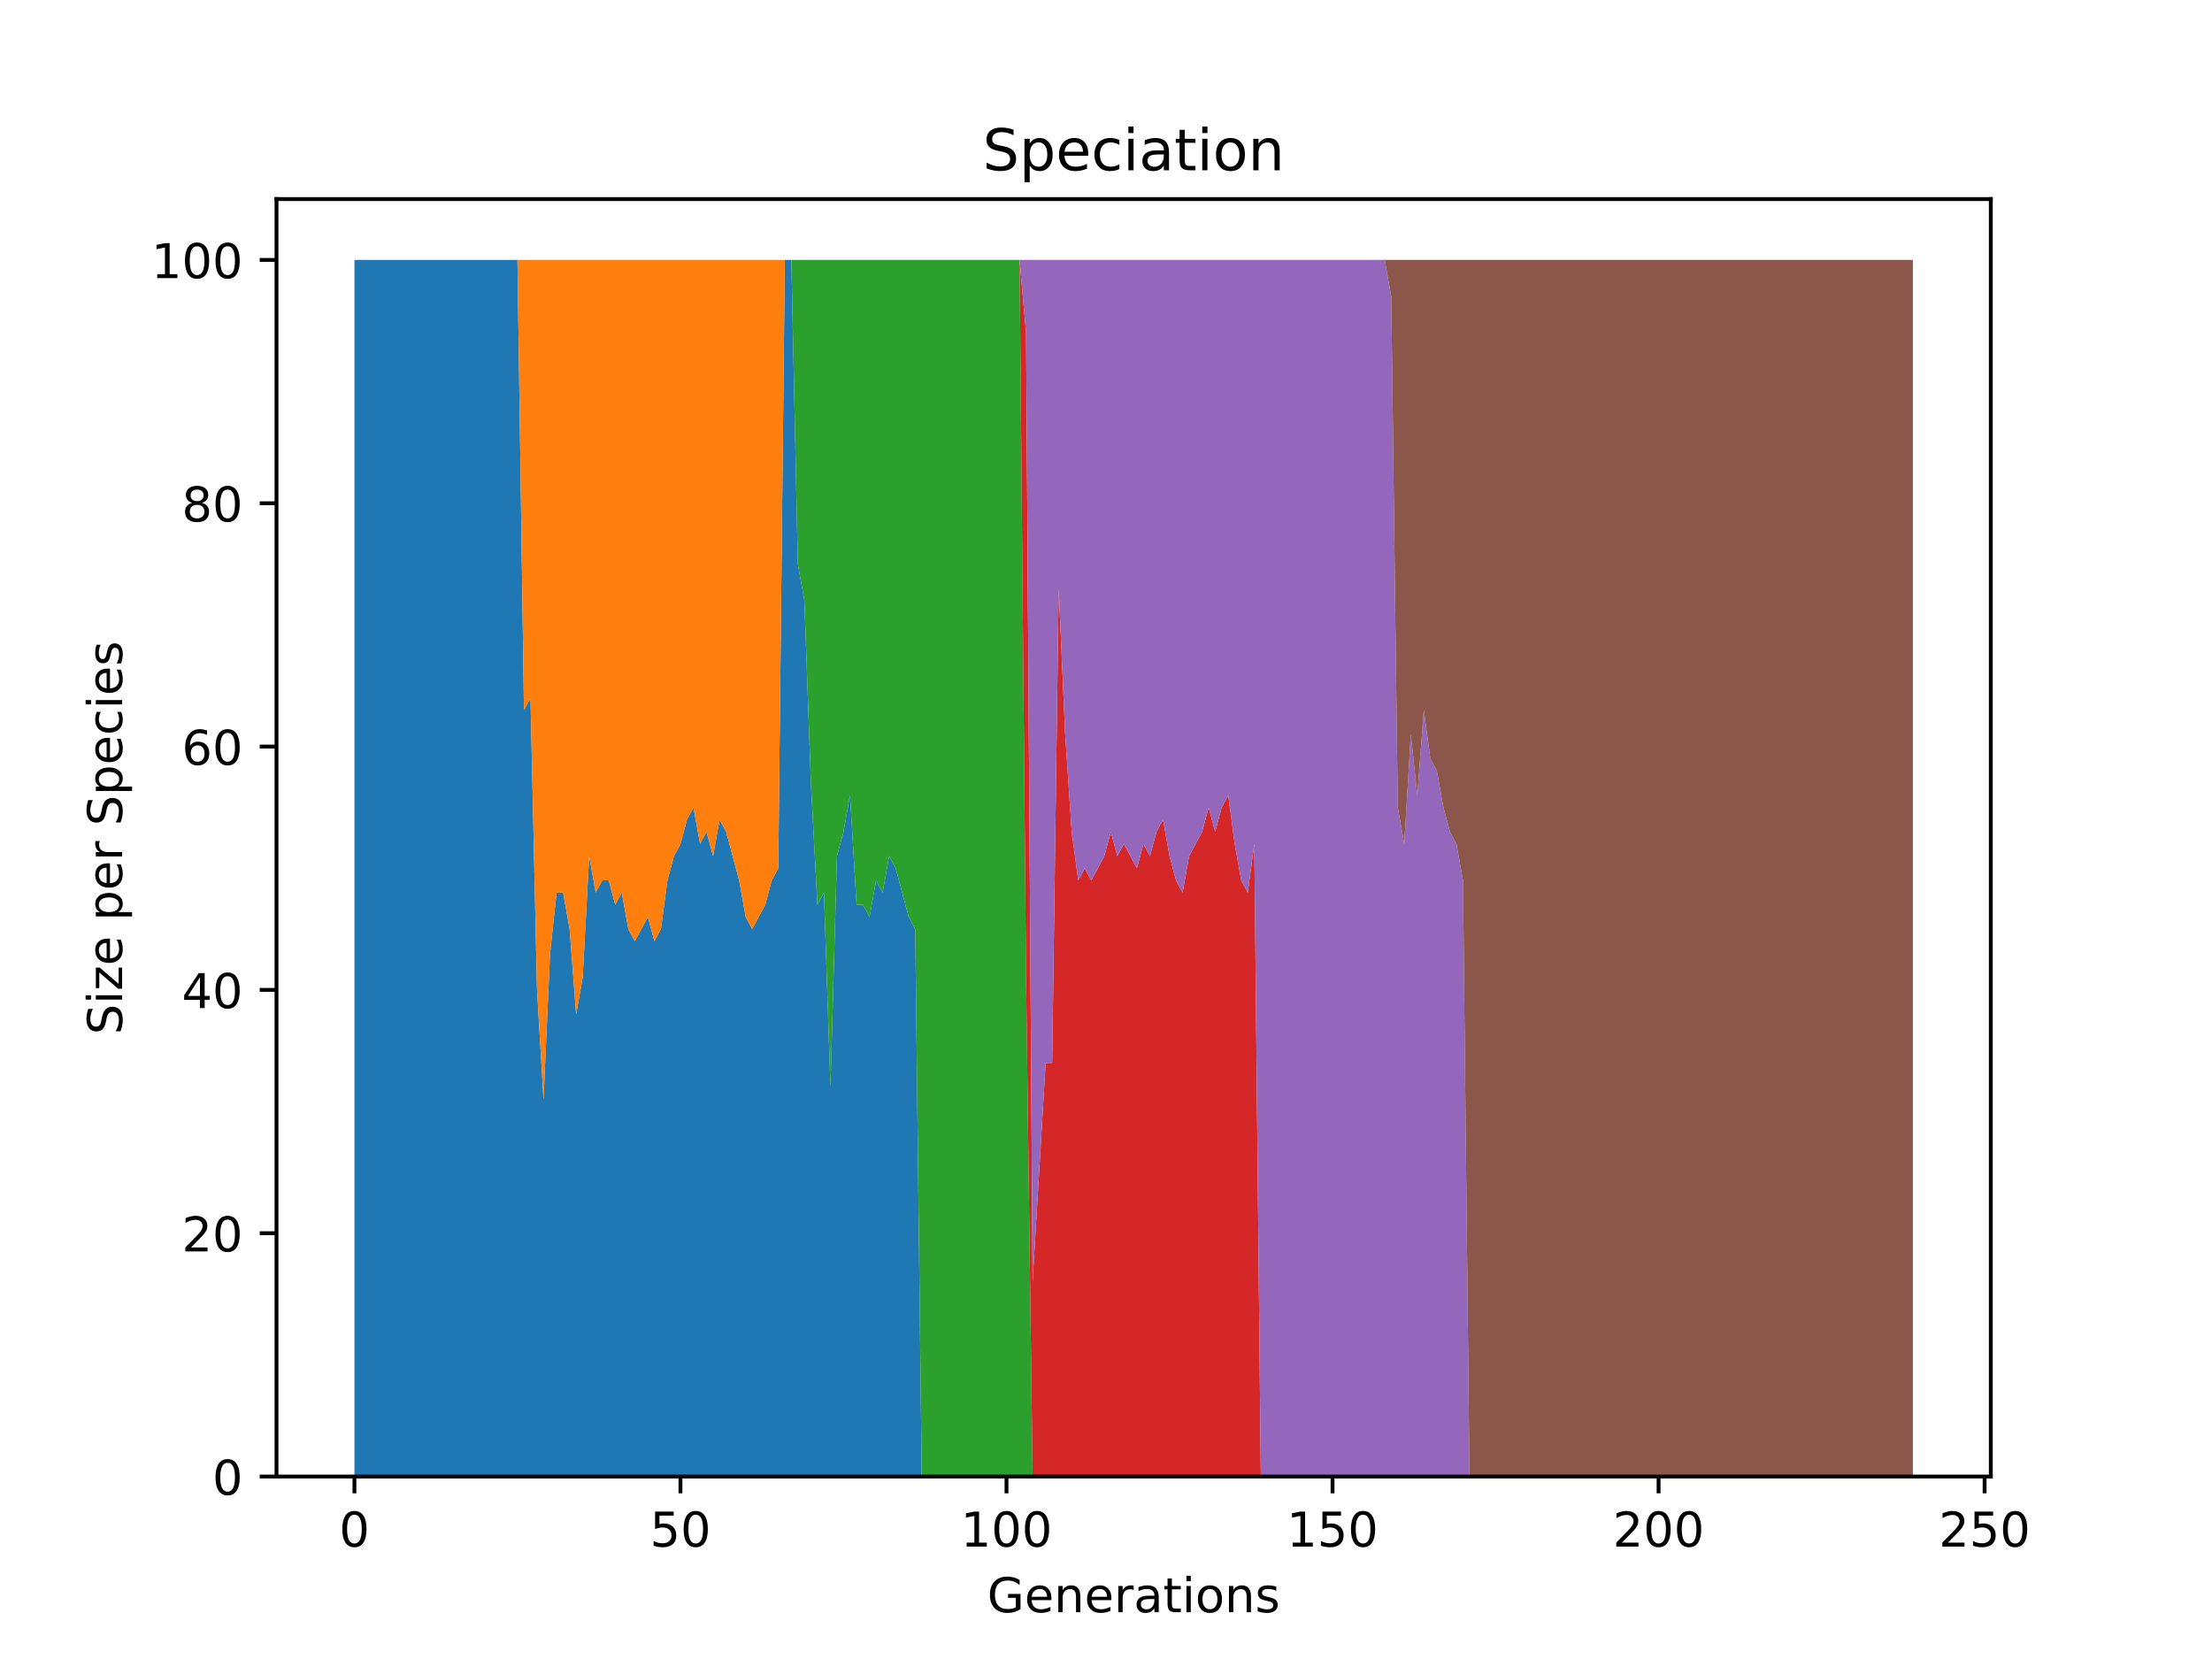 <?xml version="1.0" encoding="utf-8" standalone="no"?>
<!DOCTYPE svg PUBLIC "-//W3C//DTD SVG 1.1//EN"
  "http://www.w3.org/Graphics/SVG/1.1/DTD/svg11.dtd">
<!-- Created with matplotlib (https://matplotlib.org/) -->
<svg height="345.6pt" version="1.1" viewBox="0 0 460.8 345.6" width="460.8pt" xmlns="http://www.w3.org/2000/svg" xmlns:xlink="http://www.w3.org/1999/xlink">
 <defs>
  <style type="text/css">*{stroke-linecap:butt;stroke-linejoin:round;}</style>
 </defs>
 <g id="figure_1">
  <g id="patch_1">
   <path d="M 0 345.6 
L 460.8 345.6 
L 460.8 0 
L 0 0 
z
" style="fill:#ffffff;"/>
  </g>
  <g id="axes_1">
   <g id="patch_2">
    <path d="M 57.6 307.584 
L 414.72 307.584 
L 414.72 41.472 
L 57.6 41.472 
z
" style="fill:#ffffff;"/>
   </g>
   <g id="PolyCollection_1">
    <path clip-path="url(#pa88daaf723)" d="M 73.833 54.144 
L 73.833 307.584 
L 75.191 307.584 
L 76.55 307.584 
L 77.908 307.584 
L 79.266 307.584 
L 80.625 307.584 
L 81.983 307.584 
L 83.341 307.584 
L 84.7 307.584 
L 86.058 307.584 
L 87.417 307.584 
L 88.775 307.584 
L 90.133 307.584 
L 91.492 307.584 
L 92.85 307.584 
L 94.209 307.584 
L 95.567 307.584 
L 96.925 307.584 
L 98.284 307.584 
L 99.642 307.584 
L 101 307.584 
L 102.359 307.584 
L 103.717 307.584 
L 105.076 307.584 
L 106.434 307.584 
L 107.792 307.584 
L 109.151 307.584 
L 110.509 307.584 
L 111.868 307.584 
L 113.226 307.584 
L 114.584 307.584 
L 115.943 307.584 
L 117.301 307.584 
L 118.66 307.584 
L 120.018 307.584 
L 121.376 307.584 
L 122.735 307.584 
L 124.093 307.584 
L 125.451 307.584 
L 126.81 307.584 
L 128.168 307.584 
L 129.527 307.584 
L 130.885 307.584 
L 132.243 307.584 
L 133.602 307.584 
L 134.96 307.584 
L 136.319 307.584 
L 137.677 307.584 
L 139.035 307.584 
L 140.394 307.584 
L 141.752 307.584 
L 143.11 307.584 
L 144.469 307.584 
L 145.827 307.584 
L 147.186 307.584 
L 148.544 307.584 
L 149.902 307.584 
L 151.261 307.584 
L 152.619 307.584 
L 153.978 307.584 
L 155.336 307.584 
L 156.694 307.584 
L 158.053 307.584 
L 159.411 307.584 
L 160.77 307.584 
L 162.128 307.584 
L 163.486 307.584 
L 164.845 307.584 
L 166.203 307.584 
L 167.561 307.584 
L 168.92 307.584 
L 170.278 307.584 
L 171.637 307.584 
L 172.995 307.584 
L 174.353 307.584 
L 175.712 307.584 
L 177.07 307.584 
L 178.429 307.584 
L 179.787 307.584 
L 181.145 307.584 
L 182.504 307.584 
L 183.862 307.584 
L 185.22 307.584 
L 186.579 307.584 
L 187.937 307.584 
L 189.296 307.584 
L 190.654 307.584 
L 192.012 307.584 
L 193.371 307.584 
L 194.729 307.584 
L 196.088 307.584 
L 197.446 307.584 
L 198.804 307.584 
L 200.163 307.584 
L 201.521 307.584 
L 202.88 307.584 
L 204.238 307.584 
L 205.596 307.584 
L 206.955 307.584 
L 208.313 307.584 
L 209.671 307.584 
L 211.03 307.584 
L 212.388 307.584 
L 213.747 307.584 
L 215.105 307.584 
L 216.463 307.584 
L 217.822 307.584 
L 219.18 307.584 
L 220.539 307.584 
L 221.897 307.584 
L 223.255 307.584 
L 224.614 307.584 
L 225.972 307.584 
L 227.33 307.584 
L 228.689 307.584 
L 230.047 307.584 
L 231.406 307.584 
L 232.764 307.584 
L 234.122 307.584 
L 235.481 307.584 
L 236.839 307.584 
L 238.198 307.584 
L 239.556 307.584 
L 240.914 307.584 
L 242.273 307.584 
L 243.631 307.584 
L 244.99 307.584 
L 246.348 307.584 
L 247.706 307.584 
L 249.065 307.584 
L 250.423 307.584 
L 251.781 307.584 
L 253.14 307.584 
L 254.498 307.584 
L 255.857 307.584 
L 257.215 307.584 
L 258.573 307.584 
L 259.932 307.584 
L 261.29 307.584 
L 262.649 307.584 
L 264.007 307.584 
L 265.365 307.584 
L 266.724 307.584 
L 268.082 307.584 
L 269.44 307.584 
L 270.799 307.584 
L 272.157 307.584 
L 273.516 307.584 
L 274.874 307.584 
L 276.232 307.584 
L 277.591 307.584 
L 278.949 307.584 
L 280.308 307.584 
L 281.666 307.584 
L 283.024 307.584 
L 284.383 307.584 
L 285.741 307.584 
L 287.1 307.584 
L 288.458 307.584 
L 289.816 307.584 
L 291.175 307.584 
L 292.533 307.584 
L 293.891 307.584 
L 295.25 307.584 
L 296.608 307.584 
L 297.967 307.584 
L 299.325 307.584 
L 300.683 307.584 
L 302.042 307.584 
L 303.4 307.584 
L 304.759 307.584 
L 306.117 307.584 
L 307.475 307.584 
L 308.834 307.584 
L 310.192 307.584 
L 311.55 307.584 
L 312.909 307.584 
L 314.267 307.584 
L 315.626 307.584 
L 316.984 307.584 
L 318.342 307.584 
L 319.701 307.584 
L 321.059 307.584 
L 322.418 307.584 
L 323.776 307.584 
L 325.134 307.584 
L 326.493 307.584 
L 327.851 307.584 
L 329.21 307.584 
L 330.568 307.584 
L 331.926 307.584 
L 333.285 307.584 
L 334.643 307.584 
L 336.001 307.584 
L 337.36 307.584 
L 338.718 307.584 
L 340.077 307.584 
L 341.435 307.584 
L 342.793 307.584 
L 344.152 307.584 
L 345.51 307.584 
L 346.869 307.584 
L 348.227 307.584 
L 349.585 307.584 
L 350.944 307.584 
L 352.302 307.584 
L 353.66 307.584 
L 355.019 307.584 
L 356.377 307.584 
L 357.736 307.584 
L 359.094 307.584 
L 360.452 307.584 
L 361.811 307.584 
L 363.169 307.584 
L 364.528 307.584 
L 365.886 307.584 
L 367.244 307.584 
L 368.603 307.584 
L 369.961 307.584 
L 371.32 307.584 
L 372.678 307.584 
L 374.036 307.584 
L 375.395 307.584 
L 376.753 307.584 
L 378.111 307.584 
L 379.47 307.584 
L 380.828 307.584 
L 382.187 307.584 
L 383.545 307.584 
L 384.903 307.584 
L 386.262 307.584 
L 387.62 307.584 
L 388.979 307.584 
L 390.337 307.584 
L 391.695 307.584 
L 393.054 307.584 
L 394.412 307.584 
L 395.77 307.584 
L 397.129 307.584 
L 398.487 307.584 
L 398.487 307.584 
L 398.487 307.584 
L 397.129 307.584 
L 395.77 307.584 
L 394.412 307.584 
L 393.054 307.584 
L 391.695 307.584 
L 390.337 307.584 
L 388.979 307.584 
L 387.62 307.584 
L 386.262 307.584 
L 384.903 307.584 
L 383.545 307.584 
L 382.187 307.584 
L 380.828 307.584 
L 379.47 307.584 
L 378.111 307.584 
L 376.753 307.584 
L 375.395 307.584 
L 374.036 307.584 
L 372.678 307.584 
L 371.32 307.584 
L 369.961 307.584 
L 368.603 307.584 
L 367.244 307.584 
L 365.886 307.584 
L 364.528 307.584 
L 363.169 307.584 
L 361.811 307.584 
L 360.452 307.584 
L 359.094 307.584 
L 357.736 307.584 
L 356.377 307.584 
L 355.019 307.584 
L 353.66 307.584 
L 352.302 307.584 
L 350.944 307.584 
L 349.585 307.584 
L 348.227 307.584 
L 346.869 307.584 
L 345.51 307.584 
L 344.152 307.584 
L 342.793 307.584 
L 341.435 307.584 
L 340.077 307.584 
L 338.718 307.584 
L 337.36 307.584 
L 336.001 307.584 
L 334.643 307.584 
L 333.285 307.584 
L 331.926 307.584 
L 330.568 307.584 
L 329.21 307.584 
L 327.851 307.584 
L 326.493 307.584 
L 325.134 307.584 
L 323.776 307.584 
L 322.418 307.584 
L 321.059 307.584 
L 319.701 307.584 
L 318.342 307.584 
L 316.984 307.584 
L 315.626 307.584 
L 314.267 307.584 
L 312.909 307.584 
L 311.55 307.584 
L 310.192 307.584 
L 308.834 307.584 
L 307.475 307.584 
L 306.117 307.584 
L 304.759 307.584 
L 303.4 307.584 
L 302.042 307.584 
L 300.683 307.584 
L 299.325 307.584 
L 297.967 307.584 
L 296.608 307.584 
L 295.25 307.584 
L 293.891 307.584 
L 292.533 307.584 
L 291.175 307.584 
L 289.816 307.584 
L 288.458 307.584 
L 287.1 307.584 
L 285.741 307.584 
L 284.383 307.584 
L 283.024 307.584 
L 281.666 307.584 
L 280.308 307.584 
L 278.949 307.584 
L 277.591 307.584 
L 276.232 307.584 
L 274.874 307.584 
L 273.516 307.584 
L 272.157 307.584 
L 270.799 307.584 
L 269.44 307.584 
L 268.082 307.584 
L 266.724 307.584 
L 265.365 307.584 
L 264.007 307.584 
L 262.649 307.584 
L 261.29 307.584 
L 259.932 307.584 
L 258.573 307.584 
L 257.215 307.584 
L 255.857 307.584 
L 254.498 307.584 
L 253.14 307.584 
L 251.781 307.584 
L 250.423 307.584 
L 249.065 307.584 
L 247.706 307.584 
L 246.348 307.584 
L 244.99 307.584 
L 243.631 307.584 
L 242.273 307.584 
L 240.914 307.584 
L 239.556 307.584 
L 238.198 307.584 
L 236.839 307.584 
L 235.481 307.584 
L 234.122 307.584 
L 232.764 307.584 
L 231.406 307.584 
L 230.047 307.584 
L 228.689 307.584 
L 227.33 307.584 
L 225.972 307.584 
L 224.614 307.584 
L 223.255 307.584 
L 221.897 307.584 
L 220.539 307.584 
L 219.18 307.584 
L 217.822 307.584 
L 216.463 307.584 
L 215.105 307.584 
L 213.747 307.584 
L 212.388 307.584 
L 211.03 307.584 
L 209.671 307.584 
L 208.313 307.584 
L 206.955 307.584 
L 205.596 307.584 
L 204.238 307.584 
L 202.88 307.584 
L 201.521 307.584 
L 200.163 307.584 
L 198.804 307.584 
L 197.446 307.584 
L 196.088 307.584 
L 194.729 307.584 
L 193.371 307.584 
L 192.012 307.584 
L 190.654 193.536 
L 189.296 191.002 
L 187.937 185.933 
L 186.579 180.864 
L 185.22 178.33 
L 183.862 185.933 
L 182.504 183.398 
L 181.145 191.002 
L 179.787 188.467 
L 178.429 188.467 
L 177.07 165.658 
L 175.712 173.261 
L 174.353 178.33 
L 172.995 226.483 
L 171.637 185.933 
L 170.278 188.467 
L 168.92 163.123 
L 167.561 125.107 
L 166.203 117.504 
L 164.845 54.144 
L 163.486 54.144 
L 162.128 180.864 
L 160.77 183.398 
L 159.411 188.467 
L 158.053 191.002 
L 156.694 193.536 
L 155.336 191.002 
L 153.978 183.398 
L 152.619 178.33 
L 151.261 173.261 
L 149.902 170.726 
L 148.544 178.33 
L 147.186 173.261 
L 145.827 175.795 
L 144.469 168.192 
L 143.11 170.726 
L 141.752 175.795 
L 140.394 178.33 
L 139.035 183.398 
L 137.677 193.536 
L 136.319 196.07 
L 134.96 191.002 
L 133.602 193.536 
L 132.243 196.07 
L 130.885 193.536 
L 129.527 185.933 
L 128.168 188.467 
L 126.81 183.398 
L 125.451 183.398 
L 124.093 185.933 
L 122.735 178.33 
L 121.376 203.674 
L 120.018 211.277 
L 118.66 193.536 
L 117.301 185.933 
L 115.943 185.933 
L 114.584 198.605 
L 113.226 229.018 
L 111.868 206.208 
L 110.509 145.382 
L 109.151 147.917 
L 107.792 54.144 
L 106.434 54.144 
L 105.076 54.144 
L 103.717 54.144 
L 102.359 54.144 
L 101 54.144 
L 99.642 54.144 
L 98.284 54.144 
L 96.925 54.144 
L 95.567 54.144 
L 94.209 54.144 
L 92.85 54.144 
L 91.492 54.144 
L 90.133 54.144 
L 88.775 54.144 
L 87.417 54.144 
L 86.058 54.144 
L 84.7 54.144 
L 83.341 54.144 
L 81.983 54.144 
L 80.625 54.144 
L 79.266 54.144 
L 77.908 54.144 
L 76.55 54.144 
L 75.191 54.144 
L 73.833 54.144 
z
" style="fill:#1f77b4;"/>
   </g>
   <g id="PolyCollection_2">
    <path clip-path="url(#pa88daaf723)" d="M 73.833 54.144 
L 73.833 54.144 
L 75.191 54.144 
L 76.55 54.144 
L 77.908 54.144 
L 79.266 54.144 
L 80.625 54.144 
L 81.983 54.144 
L 83.341 54.144 
L 84.7 54.144 
L 86.058 54.144 
L 87.417 54.144 
L 88.775 54.144 
L 90.133 54.144 
L 91.492 54.144 
L 92.85 54.144 
L 94.209 54.144 
L 95.567 54.144 
L 96.925 54.144 
L 98.284 54.144 
L 99.642 54.144 
L 101 54.144 
L 102.359 54.144 
L 103.717 54.144 
L 105.076 54.144 
L 106.434 54.144 
L 107.792 54.144 
L 109.151 147.917 
L 110.509 145.382 
L 111.868 206.208 
L 113.226 229.018 
L 114.584 198.605 
L 115.943 185.933 
L 117.301 185.933 
L 118.66 193.536 
L 120.018 211.277 
L 121.376 203.674 
L 122.735 178.33 
L 124.093 185.933 
L 125.451 183.398 
L 126.81 183.398 
L 128.168 188.467 
L 129.527 185.933 
L 130.885 193.536 
L 132.243 196.07 
L 133.602 193.536 
L 134.96 191.002 
L 136.319 196.07 
L 137.677 193.536 
L 139.035 183.398 
L 140.394 178.33 
L 141.752 175.795 
L 143.11 170.726 
L 144.469 168.192 
L 145.827 175.795 
L 147.186 173.261 
L 148.544 178.33 
L 149.902 170.726 
L 151.261 173.261 
L 152.619 178.33 
L 153.978 183.398 
L 155.336 191.002 
L 156.694 193.536 
L 158.053 191.002 
L 159.411 188.467 
L 160.77 183.398 
L 162.128 180.864 
L 163.486 54.144 
L 164.845 54.144 
L 166.203 117.504 
L 167.561 125.107 
L 168.92 163.123 
L 170.278 188.467 
L 171.637 185.933 
L 172.995 226.483 
L 174.353 178.33 
L 175.712 173.261 
L 177.07 165.658 
L 178.429 188.467 
L 179.787 188.467 
L 181.145 191.002 
L 182.504 183.398 
L 183.862 185.933 
L 185.22 178.33 
L 186.579 180.864 
L 187.937 185.933 
L 189.296 191.002 
L 190.654 193.536 
L 192.012 307.584 
L 193.371 307.584 
L 194.729 307.584 
L 196.088 307.584 
L 197.446 307.584 
L 198.804 307.584 
L 200.163 307.584 
L 201.521 307.584 
L 202.88 307.584 
L 204.238 307.584 
L 205.596 307.584 
L 206.955 307.584 
L 208.313 307.584 
L 209.671 307.584 
L 211.03 307.584 
L 212.388 307.584 
L 213.747 307.584 
L 215.105 307.584 
L 216.463 307.584 
L 217.822 307.584 
L 219.18 307.584 
L 220.539 307.584 
L 221.897 307.584 
L 223.255 307.584 
L 224.614 307.584 
L 225.972 307.584 
L 227.33 307.584 
L 228.689 307.584 
L 230.047 307.584 
L 231.406 307.584 
L 232.764 307.584 
L 234.122 307.584 
L 235.481 307.584 
L 236.839 307.584 
L 238.198 307.584 
L 239.556 307.584 
L 240.914 307.584 
L 242.273 307.584 
L 243.631 307.584 
L 244.99 307.584 
L 246.348 307.584 
L 247.706 307.584 
L 249.065 307.584 
L 250.423 307.584 
L 251.781 307.584 
L 253.14 307.584 
L 254.498 307.584 
L 255.857 307.584 
L 257.215 307.584 
L 258.573 307.584 
L 259.932 307.584 
L 261.29 307.584 
L 262.649 307.584 
L 264.007 307.584 
L 265.365 307.584 
L 266.724 307.584 
L 268.082 307.584 
L 269.44 307.584 
L 270.799 307.584 
L 272.157 307.584 
L 273.516 307.584 
L 274.874 307.584 
L 276.232 307.584 
L 277.591 307.584 
L 278.949 307.584 
L 280.308 307.584 
L 281.666 307.584 
L 283.024 307.584 
L 284.383 307.584 
L 285.741 307.584 
L 287.1 307.584 
L 288.458 307.584 
L 289.816 307.584 
L 291.175 307.584 
L 292.533 307.584 
L 293.891 307.584 
L 295.25 307.584 
L 296.608 307.584 
L 297.967 307.584 
L 299.325 307.584 
L 300.683 307.584 
L 302.042 307.584 
L 303.4 307.584 
L 304.759 307.584 
L 306.117 307.584 
L 307.475 307.584 
L 308.834 307.584 
L 310.192 307.584 
L 311.55 307.584 
L 312.909 307.584 
L 314.267 307.584 
L 315.626 307.584 
L 316.984 307.584 
L 318.342 307.584 
L 319.701 307.584 
L 321.059 307.584 
L 322.418 307.584 
L 323.776 307.584 
L 325.134 307.584 
L 326.493 307.584 
L 327.851 307.584 
L 329.21 307.584 
L 330.568 307.584 
L 331.926 307.584 
L 333.285 307.584 
L 334.643 307.584 
L 336.001 307.584 
L 337.36 307.584 
L 338.718 307.584 
L 340.077 307.584 
L 341.435 307.584 
L 342.793 307.584 
L 344.152 307.584 
L 345.51 307.584 
L 346.869 307.584 
L 348.227 307.584 
L 349.585 307.584 
L 350.944 307.584 
L 352.302 307.584 
L 353.66 307.584 
L 355.019 307.584 
L 356.377 307.584 
L 357.736 307.584 
L 359.094 307.584 
L 360.452 307.584 
L 361.811 307.584 
L 363.169 307.584 
L 364.528 307.584 
L 365.886 307.584 
L 367.244 307.584 
L 368.603 307.584 
L 369.961 307.584 
L 371.32 307.584 
L 372.678 307.584 
L 374.036 307.584 
L 375.395 307.584 
L 376.753 307.584 
L 378.111 307.584 
L 379.47 307.584 
L 380.828 307.584 
L 382.187 307.584 
L 383.545 307.584 
L 384.903 307.584 
L 386.262 307.584 
L 387.62 307.584 
L 388.979 307.584 
L 390.337 307.584 
L 391.695 307.584 
L 393.054 307.584 
L 394.412 307.584 
L 395.77 307.584 
L 397.129 307.584 
L 398.487 307.584 
L 398.487 307.584 
L 398.487 307.584 
L 397.129 307.584 
L 395.77 307.584 
L 394.412 307.584 
L 393.054 307.584 
L 391.695 307.584 
L 390.337 307.584 
L 388.979 307.584 
L 387.62 307.584 
L 386.262 307.584 
L 384.903 307.584 
L 383.545 307.584 
L 382.187 307.584 
L 380.828 307.584 
L 379.47 307.584 
L 378.111 307.584 
L 376.753 307.584 
L 375.395 307.584 
L 374.036 307.584 
L 372.678 307.584 
L 371.32 307.584 
L 369.961 307.584 
L 368.603 307.584 
L 367.244 307.584 
L 365.886 307.584 
L 364.528 307.584 
L 363.169 307.584 
L 361.811 307.584 
L 360.452 307.584 
L 359.094 307.584 
L 357.736 307.584 
L 356.377 307.584 
L 355.019 307.584 
L 353.66 307.584 
L 352.302 307.584 
L 350.944 307.584 
L 349.585 307.584 
L 348.227 307.584 
L 346.869 307.584 
L 345.51 307.584 
L 344.152 307.584 
L 342.793 307.584 
L 341.435 307.584 
L 340.077 307.584 
L 338.718 307.584 
L 337.36 307.584 
L 336.001 307.584 
L 334.643 307.584 
L 333.285 307.584 
L 331.926 307.584 
L 330.568 307.584 
L 329.21 307.584 
L 327.851 307.584 
L 326.493 307.584 
L 325.134 307.584 
L 323.776 307.584 
L 322.418 307.584 
L 321.059 307.584 
L 319.701 307.584 
L 318.342 307.584 
L 316.984 307.584 
L 315.626 307.584 
L 314.267 307.584 
L 312.909 307.584 
L 311.55 307.584 
L 310.192 307.584 
L 308.834 307.584 
L 307.475 307.584 
L 306.117 307.584 
L 304.759 307.584 
L 303.4 307.584 
L 302.042 307.584 
L 300.683 307.584 
L 299.325 307.584 
L 297.967 307.584 
L 296.608 307.584 
L 295.25 307.584 
L 293.891 307.584 
L 292.533 307.584 
L 291.175 307.584 
L 289.816 307.584 
L 288.458 307.584 
L 287.1 307.584 
L 285.741 307.584 
L 284.383 307.584 
L 283.024 307.584 
L 281.666 307.584 
L 280.308 307.584 
L 278.949 307.584 
L 277.591 307.584 
L 276.232 307.584 
L 274.874 307.584 
L 273.516 307.584 
L 272.157 307.584 
L 270.799 307.584 
L 269.44 307.584 
L 268.082 307.584 
L 266.724 307.584 
L 265.365 307.584 
L 264.007 307.584 
L 262.649 307.584 
L 261.29 307.584 
L 259.932 307.584 
L 258.573 307.584 
L 257.215 307.584 
L 255.857 307.584 
L 254.498 307.584 
L 253.14 307.584 
L 251.781 307.584 
L 250.423 307.584 
L 249.065 307.584 
L 247.706 307.584 
L 246.348 307.584 
L 244.99 307.584 
L 243.631 307.584 
L 242.273 307.584 
L 240.914 307.584 
L 239.556 307.584 
L 238.198 307.584 
L 236.839 307.584 
L 235.481 307.584 
L 234.122 307.584 
L 232.764 307.584 
L 231.406 307.584 
L 230.047 307.584 
L 228.689 307.584 
L 227.33 307.584 
L 225.972 307.584 
L 224.614 307.584 
L 223.255 307.584 
L 221.897 307.584 
L 220.539 307.584 
L 219.18 307.584 
L 217.822 307.584 
L 216.463 307.584 
L 215.105 307.584 
L 213.747 307.584 
L 212.388 307.584 
L 211.03 307.584 
L 209.671 307.584 
L 208.313 307.584 
L 206.955 307.584 
L 205.596 307.584 
L 204.238 307.584 
L 202.88 307.584 
L 201.521 307.584 
L 200.163 307.584 
L 198.804 307.584 
L 197.446 307.584 
L 196.088 307.584 
L 194.729 307.584 
L 193.371 307.584 
L 192.012 307.584 
L 190.654 193.536 
L 189.296 191.002 
L 187.937 185.933 
L 186.579 180.864 
L 185.22 178.33 
L 183.862 185.933 
L 182.504 183.398 
L 181.145 191.002 
L 179.787 188.467 
L 178.429 188.467 
L 177.07 165.658 
L 175.712 173.261 
L 174.353 178.33 
L 172.995 226.483 
L 171.637 185.933 
L 170.278 188.467 
L 168.92 163.123 
L 167.561 125.107 
L 166.203 117.504 
L 164.845 54.144 
L 163.486 54.144 
L 162.128 54.144 
L 160.77 54.144 
L 159.411 54.144 
L 158.053 54.144 
L 156.694 54.144 
L 155.336 54.144 
L 153.978 54.144 
L 152.619 54.144 
L 151.261 54.144 
L 149.902 54.144 
L 148.544 54.144 
L 147.186 54.144 
L 145.827 54.144 
L 144.469 54.144 
L 143.11 54.144 
L 141.752 54.144 
L 140.394 54.144 
L 139.035 54.144 
L 137.677 54.144 
L 136.319 54.144 
L 134.96 54.144 
L 133.602 54.144 
L 132.243 54.144 
L 130.885 54.144 
L 129.527 54.144 
L 128.168 54.144 
L 126.81 54.144 
L 125.451 54.144 
L 124.093 54.144 
L 122.735 54.144 
L 121.376 54.144 
L 120.018 54.144 
L 118.66 54.144 
L 117.301 54.144 
L 115.943 54.144 
L 114.584 54.144 
L 113.226 54.144 
L 111.868 54.144 
L 110.509 54.144 
L 109.151 54.144 
L 107.792 54.144 
L 106.434 54.144 
L 105.076 54.144 
L 103.717 54.144 
L 102.359 54.144 
L 101 54.144 
L 99.642 54.144 
L 98.284 54.144 
L 96.925 54.144 
L 95.567 54.144 
L 94.209 54.144 
L 92.85 54.144 
L 91.492 54.144 
L 90.133 54.144 
L 88.775 54.144 
L 87.417 54.144 
L 86.058 54.144 
L 84.7 54.144 
L 83.341 54.144 
L 81.983 54.144 
L 80.625 54.144 
L 79.266 54.144 
L 77.908 54.144 
L 76.55 54.144 
L 75.191 54.144 
L 73.833 54.144 
z
" style="fill:#ff7f0e;"/>
   </g>
   <g id="PolyCollection_3">
    <path clip-path="url(#pa88daaf723)" d="M 73.833 54.144 
L 73.833 54.144 
L 75.191 54.144 
L 76.55 54.144 
L 77.908 54.144 
L 79.266 54.144 
L 80.625 54.144 
L 81.983 54.144 
L 83.341 54.144 
L 84.7 54.144 
L 86.058 54.144 
L 87.417 54.144 
L 88.775 54.144 
L 90.133 54.144 
L 91.492 54.144 
L 92.85 54.144 
L 94.209 54.144 
L 95.567 54.144 
L 96.925 54.144 
L 98.284 54.144 
L 99.642 54.144 
L 101 54.144 
L 102.359 54.144 
L 103.717 54.144 
L 105.076 54.144 
L 106.434 54.144 
L 107.792 54.144 
L 109.151 54.144 
L 110.509 54.144 
L 111.868 54.144 
L 113.226 54.144 
L 114.584 54.144 
L 115.943 54.144 
L 117.301 54.144 
L 118.66 54.144 
L 120.018 54.144 
L 121.376 54.144 
L 122.735 54.144 
L 124.093 54.144 
L 125.451 54.144 
L 126.81 54.144 
L 128.168 54.144 
L 129.527 54.144 
L 130.885 54.144 
L 132.243 54.144 
L 133.602 54.144 
L 134.96 54.144 
L 136.319 54.144 
L 137.677 54.144 
L 139.035 54.144 
L 140.394 54.144 
L 141.752 54.144 
L 143.11 54.144 
L 144.469 54.144 
L 145.827 54.144 
L 147.186 54.144 
L 148.544 54.144 
L 149.902 54.144 
L 151.261 54.144 
L 152.619 54.144 
L 153.978 54.144 
L 155.336 54.144 
L 156.694 54.144 
L 158.053 54.144 
L 159.411 54.144 
L 160.77 54.144 
L 162.128 54.144 
L 163.486 54.144 
L 164.845 54.144 
L 166.203 117.504 
L 167.561 125.107 
L 168.92 163.123 
L 170.278 188.467 
L 171.637 185.933 
L 172.995 226.483 
L 174.353 178.33 
L 175.712 173.261 
L 177.07 165.658 
L 178.429 188.467 
L 179.787 188.467 
L 181.145 191.002 
L 182.504 183.398 
L 183.862 185.933 
L 185.22 178.33 
L 186.579 180.864 
L 187.937 185.933 
L 189.296 191.002 
L 190.654 193.536 
L 192.012 307.584 
L 193.371 307.584 
L 194.729 307.584 
L 196.088 307.584 
L 197.446 307.584 
L 198.804 307.584 
L 200.163 307.584 
L 201.521 307.584 
L 202.88 307.584 
L 204.238 307.584 
L 205.596 307.584 
L 206.955 307.584 
L 208.313 307.584 
L 209.671 307.584 
L 211.03 307.584 
L 212.388 307.584 
L 213.747 307.584 
L 215.105 307.584 
L 216.463 307.584 
L 217.822 307.584 
L 219.18 307.584 
L 220.539 307.584 
L 221.897 307.584 
L 223.255 307.584 
L 224.614 307.584 
L 225.972 307.584 
L 227.33 307.584 
L 228.689 307.584 
L 230.047 307.584 
L 231.406 307.584 
L 232.764 307.584 
L 234.122 307.584 
L 235.481 307.584 
L 236.839 307.584 
L 238.198 307.584 
L 239.556 307.584 
L 240.914 307.584 
L 242.273 307.584 
L 243.631 307.584 
L 244.99 307.584 
L 246.348 307.584 
L 247.706 307.584 
L 249.065 307.584 
L 250.423 307.584 
L 251.781 307.584 
L 253.14 307.584 
L 254.498 307.584 
L 255.857 307.584 
L 257.215 307.584 
L 258.573 307.584 
L 259.932 307.584 
L 261.29 307.584 
L 262.649 307.584 
L 264.007 307.584 
L 265.365 307.584 
L 266.724 307.584 
L 268.082 307.584 
L 269.44 307.584 
L 270.799 307.584 
L 272.157 307.584 
L 273.516 307.584 
L 274.874 307.584 
L 276.232 307.584 
L 277.591 307.584 
L 278.949 307.584 
L 280.308 307.584 
L 281.666 307.584 
L 283.024 307.584 
L 284.383 307.584 
L 285.741 307.584 
L 287.1 307.584 
L 288.458 307.584 
L 289.816 307.584 
L 291.175 307.584 
L 292.533 307.584 
L 293.891 307.584 
L 295.25 307.584 
L 296.608 307.584 
L 297.967 307.584 
L 299.325 307.584 
L 300.683 307.584 
L 302.042 307.584 
L 303.4 307.584 
L 304.759 307.584 
L 306.117 307.584 
L 307.475 307.584 
L 308.834 307.584 
L 310.192 307.584 
L 311.55 307.584 
L 312.909 307.584 
L 314.267 307.584 
L 315.626 307.584 
L 316.984 307.584 
L 318.342 307.584 
L 319.701 307.584 
L 321.059 307.584 
L 322.418 307.584 
L 323.776 307.584 
L 325.134 307.584 
L 326.493 307.584 
L 327.851 307.584 
L 329.21 307.584 
L 330.568 307.584 
L 331.926 307.584 
L 333.285 307.584 
L 334.643 307.584 
L 336.001 307.584 
L 337.36 307.584 
L 338.718 307.584 
L 340.077 307.584 
L 341.435 307.584 
L 342.793 307.584 
L 344.152 307.584 
L 345.51 307.584 
L 346.869 307.584 
L 348.227 307.584 
L 349.585 307.584 
L 350.944 307.584 
L 352.302 307.584 
L 353.66 307.584 
L 355.019 307.584 
L 356.377 307.584 
L 357.736 307.584 
L 359.094 307.584 
L 360.452 307.584 
L 361.811 307.584 
L 363.169 307.584 
L 364.528 307.584 
L 365.886 307.584 
L 367.244 307.584 
L 368.603 307.584 
L 369.961 307.584 
L 371.32 307.584 
L 372.678 307.584 
L 374.036 307.584 
L 375.395 307.584 
L 376.753 307.584 
L 378.111 307.584 
L 379.47 307.584 
L 380.828 307.584 
L 382.187 307.584 
L 383.545 307.584 
L 384.903 307.584 
L 386.262 307.584 
L 387.62 307.584 
L 388.979 307.584 
L 390.337 307.584 
L 391.695 307.584 
L 393.054 307.584 
L 394.412 307.584 
L 395.77 307.584 
L 397.129 307.584 
L 398.487 307.584 
L 398.487 307.584 
L 398.487 307.584 
L 397.129 307.584 
L 395.77 307.584 
L 394.412 307.584 
L 393.054 307.584 
L 391.695 307.584 
L 390.337 307.584 
L 388.979 307.584 
L 387.62 307.584 
L 386.262 307.584 
L 384.903 307.584 
L 383.545 307.584 
L 382.187 307.584 
L 380.828 307.584 
L 379.47 307.584 
L 378.111 307.584 
L 376.753 307.584 
L 375.395 307.584 
L 374.036 307.584 
L 372.678 307.584 
L 371.32 307.584 
L 369.961 307.584 
L 368.603 307.584 
L 367.244 307.584 
L 365.886 307.584 
L 364.528 307.584 
L 363.169 307.584 
L 361.811 307.584 
L 360.452 307.584 
L 359.094 307.584 
L 357.736 307.584 
L 356.377 307.584 
L 355.019 307.584 
L 353.66 307.584 
L 352.302 307.584 
L 350.944 307.584 
L 349.585 307.584 
L 348.227 307.584 
L 346.869 307.584 
L 345.51 307.584 
L 344.152 307.584 
L 342.793 307.584 
L 341.435 307.584 
L 340.077 307.584 
L 338.718 307.584 
L 337.36 307.584 
L 336.001 307.584 
L 334.643 307.584 
L 333.285 307.584 
L 331.926 307.584 
L 330.568 307.584 
L 329.21 307.584 
L 327.851 307.584 
L 326.493 307.584 
L 325.134 307.584 
L 323.776 307.584 
L 322.418 307.584 
L 321.059 307.584 
L 319.701 307.584 
L 318.342 307.584 
L 316.984 307.584 
L 315.626 307.584 
L 314.267 307.584 
L 312.909 307.584 
L 311.55 307.584 
L 310.192 307.584 
L 308.834 307.584 
L 307.475 307.584 
L 306.117 307.584 
L 304.759 307.584 
L 303.4 307.584 
L 302.042 307.584 
L 300.683 307.584 
L 299.325 307.584 
L 297.967 307.584 
L 296.608 307.584 
L 295.25 307.584 
L 293.891 307.584 
L 292.533 307.584 
L 291.175 307.584 
L 289.816 307.584 
L 288.458 307.584 
L 287.1 307.584 
L 285.741 307.584 
L 284.383 307.584 
L 283.024 307.584 
L 281.666 307.584 
L 280.308 307.584 
L 278.949 307.584 
L 277.591 307.584 
L 276.232 307.584 
L 274.874 307.584 
L 273.516 307.584 
L 272.157 307.584 
L 270.799 307.584 
L 269.44 307.584 
L 268.082 307.584 
L 266.724 307.584 
L 265.365 307.584 
L 264.007 307.584 
L 262.649 307.584 
L 261.29 307.584 
L 259.932 307.584 
L 258.573 307.584 
L 257.215 307.584 
L 255.857 307.584 
L 254.498 307.584 
L 253.14 307.584 
L 251.781 307.584 
L 250.423 307.584 
L 249.065 307.584 
L 247.706 307.584 
L 246.348 307.584 
L 244.99 307.584 
L 243.631 307.584 
L 242.273 307.584 
L 240.914 307.584 
L 239.556 307.584 
L 238.198 307.584 
L 236.839 307.584 
L 235.481 307.584 
L 234.122 307.584 
L 232.764 307.584 
L 231.406 307.584 
L 230.047 307.584 
L 228.689 307.584 
L 227.33 307.584 
L 225.972 307.584 
L 224.614 307.584 
L 223.255 307.584 
L 221.897 307.584 
L 220.539 307.584 
L 219.18 307.584 
L 217.822 307.584 
L 216.463 307.584 
L 215.105 307.584 
L 213.747 203.674 
L 212.388 54.144 
L 211.03 54.144 
L 209.671 54.144 
L 208.313 54.144 
L 206.955 54.144 
L 205.596 54.144 
L 204.238 54.144 
L 202.88 54.144 
L 201.521 54.144 
L 200.163 54.144 
L 198.804 54.144 
L 197.446 54.144 
L 196.088 54.144 
L 194.729 54.144 
L 193.371 54.144 
L 192.012 54.144 
L 190.654 54.144 
L 189.296 54.144 
L 187.937 54.144 
L 186.579 54.144 
L 185.22 54.144 
L 183.862 54.144 
L 182.504 54.144 
L 181.145 54.144 
L 179.787 54.144 
L 178.429 54.144 
L 177.07 54.144 
L 175.712 54.144 
L 174.353 54.144 
L 172.995 54.144 
L 171.637 54.144 
L 170.278 54.144 
L 168.92 54.144 
L 167.561 54.144 
L 166.203 54.144 
L 164.845 54.144 
L 163.486 54.144 
L 162.128 54.144 
L 160.77 54.144 
L 159.411 54.144 
L 158.053 54.144 
L 156.694 54.144 
L 155.336 54.144 
L 153.978 54.144 
L 152.619 54.144 
L 151.261 54.144 
L 149.902 54.144 
L 148.544 54.144 
L 147.186 54.144 
L 145.827 54.144 
L 144.469 54.144 
L 143.11 54.144 
L 141.752 54.144 
L 140.394 54.144 
L 139.035 54.144 
L 137.677 54.144 
L 136.319 54.144 
L 134.96 54.144 
L 133.602 54.144 
L 132.243 54.144 
L 130.885 54.144 
L 129.527 54.144 
L 128.168 54.144 
L 126.81 54.144 
L 125.451 54.144 
L 124.093 54.144 
L 122.735 54.144 
L 121.376 54.144 
L 120.018 54.144 
L 118.66 54.144 
L 117.301 54.144 
L 115.943 54.144 
L 114.584 54.144 
L 113.226 54.144 
L 111.868 54.144 
L 110.509 54.144 
L 109.151 54.144 
L 107.792 54.144 
L 106.434 54.144 
L 105.076 54.144 
L 103.717 54.144 
L 102.359 54.144 
L 101 54.144 
L 99.642 54.144 
L 98.284 54.144 
L 96.925 54.144 
L 95.567 54.144 
L 94.209 54.144 
L 92.85 54.144 
L 91.492 54.144 
L 90.133 54.144 
L 88.775 54.144 
L 87.417 54.144 
L 86.058 54.144 
L 84.7 54.144 
L 83.341 54.144 
L 81.983 54.144 
L 80.625 54.144 
L 79.266 54.144 
L 77.908 54.144 
L 76.55 54.144 
L 75.191 54.144 
L 73.833 54.144 
z
" style="fill:#2ca02c;"/>
   </g>
   <g id="PolyCollection_4">
    <path clip-path="url(#pa88daaf723)" d="M 73.833 54.144 
L 73.833 54.144 
L 75.191 54.144 
L 76.55 54.144 
L 77.908 54.144 
L 79.266 54.144 
L 80.625 54.144 
L 81.983 54.144 
L 83.341 54.144 
L 84.7 54.144 
L 86.058 54.144 
L 87.417 54.144 
L 88.775 54.144 
L 90.133 54.144 
L 91.492 54.144 
L 92.85 54.144 
L 94.209 54.144 
L 95.567 54.144 
L 96.925 54.144 
L 98.284 54.144 
L 99.642 54.144 
L 101 54.144 
L 102.359 54.144 
L 103.717 54.144 
L 105.076 54.144 
L 106.434 54.144 
L 107.792 54.144 
L 109.151 54.144 
L 110.509 54.144 
L 111.868 54.144 
L 113.226 54.144 
L 114.584 54.144 
L 115.943 54.144 
L 117.301 54.144 
L 118.66 54.144 
L 120.018 54.144 
L 121.376 54.144 
L 122.735 54.144 
L 124.093 54.144 
L 125.451 54.144 
L 126.81 54.144 
L 128.168 54.144 
L 129.527 54.144 
L 130.885 54.144 
L 132.243 54.144 
L 133.602 54.144 
L 134.96 54.144 
L 136.319 54.144 
L 137.677 54.144 
L 139.035 54.144 
L 140.394 54.144 
L 141.752 54.144 
L 143.11 54.144 
L 144.469 54.144 
L 145.827 54.144 
L 147.186 54.144 
L 148.544 54.144 
L 149.902 54.144 
L 151.261 54.144 
L 152.619 54.144 
L 153.978 54.144 
L 155.336 54.144 
L 156.694 54.144 
L 158.053 54.144 
L 159.411 54.144 
L 160.77 54.144 
L 162.128 54.144 
L 163.486 54.144 
L 164.845 54.144 
L 166.203 54.144 
L 167.561 54.144 
L 168.92 54.144 
L 170.278 54.144 
L 171.637 54.144 
L 172.995 54.144 
L 174.353 54.144 
L 175.712 54.144 
L 177.07 54.144 
L 178.429 54.144 
L 179.787 54.144 
L 181.145 54.144 
L 182.504 54.144 
L 183.862 54.144 
L 185.22 54.144 
L 186.579 54.144 
L 187.937 54.144 
L 189.296 54.144 
L 190.654 54.144 
L 192.012 54.144 
L 193.371 54.144 
L 194.729 54.144 
L 196.088 54.144 
L 197.446 54.144 
L 198.804 54.144 
L 200.163 54.144 
L 201.521 54.144 
L 202.88 54.144 
L 204.238 54.144 
L 205.596 54.144 
L 206.955 54.144 
L 208.313 54.144 
L 209.671 54.144 
L 211.03 54.144 
L 212.388 54.144 
L 213.747 203.674 
L 215.105 307.584 
L 216.463 307.584 
L 217.822 307.584 
L 219.18 307.584 
L 220.539 307.584 
L 221.897 307.584 
L 223.255 307.584 
L 224.614 307.584 
L 225.972 307.584 
L 227.33 307.584 
L 228.689 307.584 
L 230.047 307.584 
L 231.406 307.584 
L 232.764 307.584 
L 234.122 307.584 
L 235.481 307.584 
L 236.839 307.584 
L 238.198 307.584 
L 239.556 307.584 
L 240.914 307.584 
L 242.273 307.584 
L 243.631 307.584 
L 244.99 307.584 
L 246.348 307.584 
L 247.706 307.584 
L 249.065 307.584 
L 250.423 307.584 
L 251.781 307.584 
L 253.14 307.584 
L 254.498 307.584 
L 255.857 307.584 
L 257.215 307.584 
L 258.573 307.584 
L 259.932 307.584 
L 261.29 307.584 
L 262.649 307.584 
L 264.007 307.584 
L 265.365 307.584 
L 266.724 307.584 
L 268.082 307.584 
L 269.44 307.584 
L 270.799 307.584 
L 272.157 307.584 
L 273.516 307.584 
L 274.874 307.584 
L 276.232 307.584 
L 277.591 307.584 
L 278.949 307.584 
L 280.308 307.584 
L 281.666 307.584 
L 283.024 307.584 
L 284.383 307.584 
L 285.741 307.584 
L 287.1 307.584 
L 288.458 307.584 
L 289.816 307.584 
L 291.175 307.584 
L 292.533 307.584 
L 293.891 307.584 
L 295.25 307.584 
L 296.608 307.584 
L 297.967 307.584 
L 299.325 307.584 
L 300.683 307.584 
L 302.042 307.584 
L 303.4 307.584 
L 304.759 307.584 
L 306.117 307.584 
L 307.475 307.584 
L 308.834 307.584 
L 310.192 307.584 
L 311.55 307.584 
L 312.909 307.584 
L 314.267 307.584 
L 315.626 307.584 
L 316.984 307.584 
L 318.342 307.584 
L 319.701 307.584 
L 321.059 307.584 
L 322.418 307.584 
L 323.776 307.584 
L 325.134 307.584 
L 326.493 307.584 
L 327.851 307.584 
L 329.21 307.584 
L 330.568 307.584 
L 331.926 307.584 
L 333.285 307.584 
L 334.643 307.584 
L 336.001 307.584 
L 337.36 307.584 
L 338.718 307.584 
L 340.077 307.584 
L 341.435 307.584 
L 342.793 307.584 
L 344.152 307.584 
L 345.51 307.584 
L 346.869 307.584 
L 348.227 307.584 
L 349.585 307.584 
L 350.944 307.584 
L 352.302 307.584 
L 353.66 307.584 
L 355.019 307.584 
L 356.377 307.584 
L 357.736 307.584 
L 359.094 307.584 
L 360.452 307.584 
L 361.811 307.584 
L 363.169 307.584 
L 364.528 307.584 
L 365.886 307.584 
L 367.244 307.584 
L 368.603 307.584 
L 369.961 307.584 
L 371.32 307.584 
L 372.678 307.584 
L 374.036 307.584 
L 375.395 307.584 
L 376.753 307.584 
L 378.111 307.584 
L 379.47 307.584 
L 380.828 307.584 
L 382.187 307.584 
L 383.545 307.584 
L 384.903 307.584 
L 386.262 307.584 
L 387.62 307.584 
L 388.979 307.584 
L 390.337 307.584 
L 391.695 307.584 
L 393.054 307.584 
L 394.412 307.584 
L 395.77 307.584 
L 397.129 307.584 
L 398.487 307.584 
L 398.487 307.584 
L 398.487 307.584 
L 397.129 307.584 
L 395.77 307.584 
L 394.412 307.584 
L 393.054 307.584 
L 391.695 307.584 
L 390.337 307.584 
L 388.979 307.584 
L 387.62 307.584 
L 386.262 307.584 
L 384.903 307.584 
L 383.545 307.584 
L 382.187 307.584 
L 380.828 307.584 
L 379.47 307.584 
L 378.111 307.584 
L 376.753 307.584 
L 375.395 307.584 
L 374.036 307.584 
L 372.678 307.584 
L 371.32 307.584 
L 369.961 307.584 
L 368.603 307.584 
L 367.244 307.584 
L 365.886 307.584 
L 364.528 307.584 
L 363.169 307.584 
L 361.811 307.584 
L 360.452 307.584 
L 359.094 307.584 
L 357.736 307.584 
L 356.377 307.584 
L 355.019 307.584 
L 353.66 307.584 
L 352.302 307.584 
L 350.944 307.584 
L 349.585 307.584 
L 348.227 307.584 
L 346.869 307.584 
L 345.51 307.584 
L 344.152 307.584 
L 342.793 307.584 
L 341.435 307.584 
L 340.077 307.584 
L 338.718 307.584 
L 337.36 307.584 
L 336.001 307.584 
L 334.643 307.584 
L 333.285 307.584 
L 331.926 307.584 
L 330.568 307.584 
L 329.21 307.584 
L 327.851 307.584 
L 326.493 307.584 
L 325.134 307.584 
L 323.776 307.584 
L 322.418 307.584 
L 321.059 307.584 
L 319.701 307.584 
L 318.342 307.584 
L 316.984 307.584 
L 315.626 307.584 
L 314.267 307.584 
L 312.909 307.584 
L 311.55 307.584 
L 310.192 307.584 
L 308.834 307.584 
L 307.475 307.584 
L 306.117 307.584 
L 304.759 307.584 
L 303.4 307.584 
L 302.042 307.584 
L 300.683 307.584 
L 299.325 307.584 
L 297.967 307.584 
L 296.608 307.584 
L 295.25 307.584 
L 293.891 307.584 
L 292.533 307.584 
L 291.175 307.584 
L 289.816 307.584 
L 288.458 307.584 
L 287.1 307.584 
L 285.741 307.584 
L 284.383 307.584 
L 283.024 307.584 
L 281.666 307.584 
L 280.308 307.584 
L 278.949 307.584 
L 277.591 307.584 
L 276.232 307.584 
L 274.874 307.584 
L 273.516 307.584 
L 272.157 307.584 
L 270.799 307.584 
L 269.44 307.584 
L 268.082 307.584 
L 266.724 307.584 
L 265.365 307.584 
L 264.007 307.584 
L 262.649 307.584 
L 261.29 175.795 
L 259.932 185.933 
L 258.573 183.398 
L 257.215 175.795 
L 255.857 165.658 
L 254.498 168.192 
L 253.14 173.261 
L 251.781 168.192 
L 250.423 173.261 
L 249.065 175.795 
L 247.706 178.33 
L 246.348 185.933 
L 244.99 183.398 
L 243.631 178.33 
L 242.273 170.726 
L 240.914 173.261 
L 239.556 178.33 
L 238.198 175.795 
L 236.839 180.864 
L 235.481 178.33 
L 234.122 175.795 
L 232.764 178.33 
L 231.406 173.261 
L 230.047 178.33 
L 228.689 180.864 
L 227.33 183.398 
L 225.972 180.864 
L 224.614 183.398 
L 223.255 173.261 
L 221.897 152.986 
L 220.539 122.573 
L 219.18 221.414 
L 217.822 221.414 
L 216.463 244.224 
L 215.105 267.034 
L 213.747 69.35 
L 212.388 54.144 
L 211.03 54.144 
L 209.671 54.144 
L 208.313 54.144 
L 206.955 54.144 
L 205.596 54.144 
L 204.238 54.144 
L 202.88 54.144 
L 201.521 54.144 
L 200.163 54.144 
L 198.804 54.144 
L 197.446 54.144 
L 196.088 54.144 
L 194.729 54.144 
L 193.371 54.144 
L 192.012 54.144 
L 190.654 54.144 
L 189.296 54.144 
L 187.937 54.144 
L 186.579 54.144 
L 185.22 54.144 
L 183.862 54.144 
L 182.504 54.144 
L 181.145 54.144 
L 179.787 54.144 
L 178.429 54.144 
L 177.07 54.144 
L 175.712 54.144 
L 174.353 54.144 
L 172.995 54.144 
L 171.637 54.144 
L 170.278 54.144 
L 168.92 54.144 
L 167.561 54.144 
L 166.203 54.144 
L 164.845 54.144 
L 163.486 54.144 
L 162.128 54.144 
L 160.77 54.144 
L 159.411 54.144 
L 158.053 54.144 
L 156.694 54.144 
L 155.336 54.144 
L 153.978 54.144 
L 152.619 54.144 
L 151.261 54.144 
L 149.902 54.144 
L 148.544 54.144 
L 147.186 54.144 
L 145.827 54.144 
L 144.469 54.144 
L 143.11 54.144 
L 141.752 54.144 
L 140.394 54.144 
L 139.035 54.144 
L 137.677 54.144 
L 136.319 54.144 
L 134.96 54.144 
L 133.602 54.144 
L 132.243 54.144 
L 130.885 54.144 
L 129.527 54.144 
L 128.168 54.144 
L 126.81 54.144 
L 125.451 54.144 
L 124.093 54.144 
L 122.735 54.144 
L 121.376 54.144 
L 120.018 54.144 
L 118.66 54.144 
L 117.301 54.144 
L 115.943 54.144 
L 114.584 54.144 
L 113.226 54.144 
L 111.868 54.144 
L 110.509 54.144 
L 109.151 54.144 
L 107.792 54.144 
L 106.434 54.144 
L 105.076 54.144 
L 103.717 54.144 
L 102.359 54.144 
L 101 54.144 
L 99.642 54.144 
L 98.284 54.144 
L 96.925 54.144 
L 95.567 54.144 
L 94.209 54.144 
L 92.85 54.144 
L 91.492 54.144 
L 90.133 54.144 
L 88.775 54.144 
L 87.417 54.144 
L 86.058 54.144 
L 84.7 54.144 
L 83.341 54.144 
L 81.983 54.144 
L 80.625 54.144 
L 79.266 54.144 
L 77.908 54.144 
L 76.55 54.144 
L 75.191 54.144 
L 73.833 54.144 
z
" style="fill:#d62728;"/>
   </g>
   <g id="PolyCollection_5">
    <path clip-path="url(#pa88daaf723)" d="M 73.833 54.144 
L 73.833 54.144 
L 75.191 54.144 
L 76.55 54.144 
L 77.908 54.144 
L 79.266 54.144 
L 80.625 54.144 
L 81.983 54.144 
L 83.341 54.144 
L 84.7 54.144 
L 86.058 54.144 
L 87.417 54.144 
L 88.775 54.144 
L 90.133 54.144 
L 91.492 54.144 
L 92.85 54.144 
L 94.209 54.144 
L 95.567 54.144 
L 96.925 54.144 
L 98.284 54.144 
L 99.642 54.144 
L 101 54.144 
L 102.359 54.144 
L 103.717 54.144 
L 105.076 54.144 
L 106.434 54.144 
L 107.792 54.144 
L 109.151 54.144 
L 110.509 54.144 
L 111.868 54.144 
L 113.226 54.144 
L 114.584 54.144 
L 115.943 54.144 
L 117.301 54.144 
L 118.66 54.144 
L 120.018 54.144 
L 121.376 54.144 
L 122.735 54.144 
L 124.093 54.144 
L 125.451 54.144 
L 126.81 54.144 
L 128.168 54.144 
L 129.527 54.144 
L 130.885 54.144 
L 132.243 54.144 
L 133.602 54.144 
L 134.96 54.144 
L 136.319 54.144 
L 137.677 54.144 
L 139.035 54.144 
L 140.394 54.144 
L 141.752 54.144 
L 143.11 54.144 
L 144.469 54.144 
L 145.827 54.144 
L 147.186 54.144 
L 148.544 54.144 
L 149.902 54.144 
L 151.261 54.144 
L 152.619 54.144 
L 153.978 54.144 
L 155.336 54.144 
L 156.694 54.144 
L 158.053 54.144 
L 159.411 54.144 
L 160.77 54.144 
L 162.128 54.144 
L 163.486 54.144 
L 164.845 54.144 
L 166.203 54.144 
L 167.561 54.144 
L 168.92 54.144 
L 170.278 54.144 
L 171.637 54.144 
L 172.995 54.144 
L 174.353 54.144 
L 175.712 54.144 
L 177.07 54.144 
L 178.429 54.144 
L 179.787 54.144 
L 181.145 54.144 
L 182.504 54.144 
L 183.862 54.144 
L 185.22 54.144 
L 186.579 54.144 
L 187.937 54.144 
L 189.296 54.144 
L 190.654 54.144 
L 192.012 54.144 
L 193.371 54.144 
L 194.729 54.144 
L 196.088 54.144 
L 197.446 54.144 
L 198.804 54.144 
L 200.163 54.144 
L 201.521 54.144 
L 202.88 54.144 
L 204.238 54.144 
L 205.596 54.144 
L 206.955 54.144 
L 208.313 54.144 
L 209.671 54.144 
L 211.03 54.144 
L 212.388 54.144 
L 213.747 69.35 
L 215.105 267.034 
L 216.463 244.224 
L 217.822 221.414 
L 219.18 221.414 
L 220.539 122.573 
L 221.897 152.986 
L 223.255 173.261 
L 224.614 183.398 
L 225.972 180.864 
L 227.33 183.398 
L 228.689 180.864 
L 230.047 178.33 
L 231.406 173.261 
L 232.764 178.33 
L 234.122 175.795 
L 235.481 178.33 
L 236.839 180.864 
L 238.198 175.795 
L 239.556 178.33 
L 240.914 173.261 
L 242.273 170.726 
L 243.631 178.33 
L 244.99 183.398 
L 246.348 185.933 
L 247.706 178.33 
L 249.065 175.795 
L 250.423 173.261 
L 251.781 168.192 
L 253.14 173.261 
L 254.498 168.192 
L 255.857 165.658 
L 257.215 175.795 
L 258.573 183.398 
L 259.932 185.933 
L 261.29 175.795 
L 262.649 307.584 
L 264.007 307.584 
L 265.365 307.584 
L 266.724 307.584 
L 268.082 307.584 
L 269.44 307.584 
L 270.799 307.584 
L 272.157 307.584 
L 273.516 307.584 
L 274.874 307.584 
L 276.232 307.584 
L 277.591 307.584 
L 278.949 307.584 
L 280.308 307.584 
L 281.666 307.584 
L 283.024 307.584 
L 284.383 307.584 
L 285.741 307.584 
L 287.1 307.584 
L 288.458 307.584 
L 289.816 307.584 
L 291.175 307.584 
L 292.533 307.584 
L 293.891 307.584 
L 295.25 307.584 
L 296.608 307.584 
L 297.967 307.584 
L 299.325 307.584 
L 300.683 307.584 
L 302.042 307.584 
L 303.4 307.584 
L 304.759 307.584 
L 306.117 307.584 
L 307.475 307.584 
L 308.834 307.584 
L 310.192 307.584 
L 311.55 307.584 
L 312.909 307.584 
L 314.267 307.584 
L 315.626 307.584 
L 316.984 307.584 
L 318.342 307.584 
L 319.701 307.584 
L 321.059 307.584 
L 322.418 307.584 
L 323.776 307.584 
L 325.134 307.584 
L 326.493 307.584 
L 327.851 307.584 
L 329.21 307.584 
L 330.568 307.584 
L 331.926 307.584 
L 333.285 307.584 
L 334.643 307.584 
L 336.001 307.584 
L 337.36 307.584 
L 338.718 307.584 
L 340.077 307.584 
L 341.435 307.584 
L 342.793 307.584 
L 344.152 307.584 
L 345.51 307.584 
L 346.869 307.584 
L 348.227 307.584 
L 349.585 307.584 
L 350.944 307.584 
L 352.302 307.584 
L 353.66 307.584 
L 355.019 307.584 
L 356.377 307.584 
L 357.736 307.584 
L 359.094 307.584 
L 360.452 307.584 
L 361.811 307.584 
L 363.169 307.584 
L 364.528 307.584 
L 365.886 307.584 
L 367.244 307.584 
L 368.603 307.584 
L 369.961 307.584 
L 371.32 307.584 
L 372.678 307.584 
L 374.036 307.584 
L 375.395 307.584 
L 376.753 307.584 
L 378.111 307.584 
L 379.47 307.584 
L 380.828 307.584 
L 382.187 307.584 
L 383.545 307.584 
L 384.903 307.584 
L 386.262 307.584 
L 387.62 307.584 
L 388.979 307.584 
L 390.337 307.584 
L 391.695 307.584 
L 393.054 307.584 
L 394.412 307.584 
L 395.77 307.584 
L 397.129 307.584 
L 398.487 307.584 
L 398.487 307.584 
L 398.487 307.584 
L 397.129 307.584 
L 395.77 307.584 
L 394.412 307.584 
L 393.054 307.584 
L 391.695 307.584 
L 390.337 307.584 
L 388.979 307.584 
L 387.62 307.584 
L 386.262 307.584 
L 384.903 307.584 
L 383.545 307.584 
L 382.187 307.584 
L 380.828 307.584 
L 379.47 307.584 
L 378.111 307.584 
L 376.753 307.584 
L 375.395 307.584 
L 374.036 307.584 
L 372.678 307.584 
L 371.32 307.584 
L 369.961 307.584 
L 368.603 307.584 
L 367.244 307.584 
L 365.886 307.584 
L 364.528 307.584 
L 363.169 307.584 
L 361.811 307.584 
L 360.452 307.584 
L 359.094 307.584 
L 357.736 307.584 
L 356.377 307.584 
L 355.019 307.584 
L 353.66 307.584 
L 352.302 307.584 
L 350.944 307.584 
L 349.585 307.584 
L 348.227 307.584 
L 346.869 307.584 
L 345.51 307.584 
L 344.152 307.584 
L 342.793 307.584 
L 341.435 307.584 
L 340.077 307.584 
L 338.718 307.584 
L 337.36 307.584 
L 336.001 307.584 
L 334.643 307.584 
L 333.285 307.584 
L 331.926 307.584 
L 330.568 307.584 
L 329.21 307.584 
L 327.851 307.584 
L 326.493 307.584 
L 325.134 307.584 
L 323.776 307.584 
L 322.418 307.584 
L 321.059 307.584 
L 319.701 307.584 
L 318.342 307.584 
L 316.984 307.584 
L 315.626 307.584 
L 314.267 307.584 
L 312.909 307.584 
L 311.55 307.584 
L 310.192 307.584 
L 308.834 307.584 
L 307.475 307.584 
L 306.117 307.584 
L 304.759 183.398 
L 303.4 175.795 
L 302.042 173.261 
L 300.683 168.192 
L 299.325 160.589 
L 297.967 158.054 
L 296.608 147.917 
L 295.25 165.658 
L 293.891 152.986 
L 292.533 175.795 
L 291.175 168.192 
L 289.816 61.747 
L 288.458 54.144 
L 287.1 54.144 
L 285.741 54.144 
L 284.383 54.144 
L 283.024 54.144 
L 281.666 54.144 
L 280.308 54.144 
L 278.949 54.144 
L 277.591 54.144 
L 276.232 54.144 
L 274.874 54.144 
L 273.516 54.144 
L 272.157 54.144 
L 270.799 54.144 
L 269.44 54.144 
L 268.082 54.144 
L 266.724 54.144 
L 265.365 54.144 
L 264.007 54.144 
L 262.649 54.144 
L 261.29 54.144 
L 259.932 54.144 
L 258.573 54.144 
L 257.215 54.144 
L 255.857 54.144 
L 254.498 54.144 
L 253.14 54.144 
L 251.781 54.144 
L 250.423 54.144 
L 249.065 54.144 
L 247.706 54.144 
L 246.348 54.144 
L 244.99 54.144 
L 243.631 54.144 
L 242.273 54.144 
L 240.914 54.144 
L 239.556 54.144 
L 238.198 54.144 
L 236.839 54.144 
L 235.481 54.144 
L 234.122 54.144 
L 232.764 54.144 
L 231.406 54.144 
L 230.047 54.144 
L 228.689 54.144 
L 227.33 54.144 
L 225.972 54.144 
L 224.614 54.144 
L 223.255 54.144 
L 221.897 54.144 
L 220.539 54.144 
L 219.18 54.144 
L 217.822 54.144 
L 216.463 54.144 
L 215.105 54.144 
L 213.747 54.144 
L 212.388 54.144 
L 211.03 54.144 
L 209.671 54.144 
L 208.313 54.144 
L 206.955 54.144 
L 205.596 54.144 
L 204.238 54.144 
L 202.88 54.144 
L 201.521 54.144 
L 200.163 54.144 
L 198.804 54.144 
L 197.446 54.144 
L 196.088 54.144 
L 194.729 54.144 
L 193.371 54.144 
L 192.012 54.144 
L 190.654 54.144 
L 189.296 54.144 
L 187.937 54.144 
L 186.579 54.144 
L 185.22 54.144 
L 183.862 54.144 
L 182.504 54.144 
L 181.145 54.144 
L 179.787 54.144 
L 178.429 54.144 
L 177.07 54.144 
L 175.712 54.144 
L 174.353 54.144 
L 172.995 54.144 
L 171.637 54.144 
L 170.278 54.144 
L 168.92 54.144 
L 167.561 54.144 
L 166.203 54.144 
L 164.845 54.144 
L 163.486 54.144 
L 162.128 54.144 
L 160.77 54.144 
L 159.411 54.144 
L 158.053 54.144 
L 156.694 54.144 
L 155.336 54.144 
L 153.978 54.144 
L 152.619 54.144 
L 151.261 54.144 
L 149.902 54.144 
L 148.544 54.144 
L 147.186 54.144 
L 145.827 54.144 
L 144.469 54.144 
L 143.11 54.144 
L 141.752 54.144 
L 140.394 54.144 
L 139.035 54.144 
L 137.677 54.144 
L 136.319 54.144 
L 134.96 54.144 
L 133.602 54.144 
L 132.243 54.144 
L 130.885 54.144 
L 129.527 54.144 
L 128.168 54.144 
L 126.81 54.144 
L 125.451 54.144 
L 124.093 54.144 
L 122.735 54.144 
L 121.376 54.144 
L 120.018 54.144 
L 118.66 54.144 
L 117.301 54.144 
L 115.943 54.144 
L 114.584 54.144 
L 113.226 54.144 
L 111.868 54.144 
L 110.509 54.144 
L 109.151 54.144 
L 107.792 54.144 
L 106.434 54.144 
L 105.076 54.144 
L 103.717 54.144 
L 102.359 54.144 
L 101 54.144 
L 99.642 54.144 
L 98.284 54.144 
L 96.925 54.144 
L 95.567 54.144 
L 94.209 54.144 
L 92.85 54.144 
L 91.492 54.144 
L 90.133 54.144 
L 88.775 54.144 
L 87.417 54.144 
L 86.058 54.144 
L 84.7 54.144 
L 83.341 54.144 
L 81.983 54.144 
L 80.625 54.144 
L 79.266 54.144 
L 77.908 54.144 
L 76.55 54.144 
L 75.191 54.144 
L 73.833 54.144 
z
" style="fill:#9467bd;"/>
   </g>
   <g id="PolyCollection_6">
    <path clip-path="url(#pa88daaf723)" d="M 73.833 54.144 
L 73.833 54.144 
L 75.191 54.144 
L 76.55 54.144 
L 77.908 54.144 
L 79.266 54.144 
L 80.625 54.144 
L 81.983 54.144 
L 83.341 54.144 
L 84.7 54.144 
L 86.058 54.144 
L 87.417 54.144 
L 88.775 54.144 
L 90.133 54.144 
L 91.492 54.144 
L 92.85 54.144 
L 94.209 54.144 
L 95.567 54.144 
L 96.925 54.144 
L 98.284 54.144 
L 99.642 54.144 
L 101 54.144 
L 102.359 54.144 
L 103.717 54.144 
L 105.076 54.144 
L 106.434 54.144 
L 107.792 54.144 
L 109.151 54.144 
L 110.509 54.144 
L 111.868 54.144 
L 113.226 54.144 
L 114.584 54.144 
L 115.943 54.144 
L 117.301 54.144 
L 118.66 54.144 
L 120.018 54.144 
L 121.376 54.144 
L 122.735 54.144 
L 124.093 54.144 
L 125.451 54.144 
L 126.81 54.144 
L 128.168 54.144 
L 129.527 54.144 
L 130.885 54.144 
L 132.243 54.144 
L 133.602 54.144 
L 134.96 54.144 
L 136.319 54.144 
L 137.677 54.144 
L 139.035 54.144 
L 140.394 54.144 
L 141.752 54.144 
L 143.11 54.144 
L 144.469 54.144 
L 145.827 54.144 
L 147.186 54.144 
L 148.544 54.144 
L 149.902 54.144 
L 151.261 54.144 
L 152.619 54.144 
L 153.978 54.144 
L 155.336 54.144 
L 156.694 54.144 
L 158.053 54.144 
L 159.411 54.144 
L 160.77 54.144 
L 162.128 54.144 
L 163.486 54.144 
L 164.845 54.144 
L 166.203 54.144 
L 167.561 54.144 
L 168.92 54.144 
L 170.278 54.144 
L 171.637 54.144 
L 172.995 54.144 
L 174.353 54.144 
L 175.712 54.144 
L 177.07 54.144 
L 178.429 54.144 
L 179.787 54.144 
L 181.145 54.144 
L 182.504 54.144 
L 183.862 54.144 
L 185.22 54.144 
L 186.579 54.144 
L 187.937 54.144 
L 189.296 54.144 
L 190.654 54.144 
L 192.012 54.144 
L 193.371 54.144 
L 194.729 54.144 
L 196.088 54.144 
L 197.446 54.144 
L 198.804 54.144 
L 200.163 54.144 
L 201.521 54.144 
L 202.88 54.144 
L 204.238 54.144 
L 205.596 54.144 
L 206.955 54.144 
L 208.313 54.144 
L 209.671 54.144 
L 211.03 54.144 
L 212.388 54.144 
L 213.747 54.144 
L 215.105 54.144 
L 216.463 54.144 
L 217.822 54.144 
L 219.18 54.144 
L 220.539 54.144 
L 221.897 54.144 
L 223.255 54.144 
L 224.614 54.144 
L 225.972 54.144 
L 227.33 54.144 
L 228.689 54.144 
L 230.047 54.144 
L 231.406 54.144 
L 232.764 54.144 
L 234.122 54.144 
L 235.481 54.144 
L 236.839 54.144 
L 238.198 54.144 
L 239.556 54.144 
L 240.914 54.144 
L 242.273 54.144 
L 243.631 54.144 
L 244.99 54.144 
L 246.348 54.144 
L 247.706 54.144 
L 249.065 54.144 
L 250.423 54.144 
L 251.781 54.144 
L 253.14 54.144 
L 254.498 54.144 
L 255.857 54.144 
L 257.215 54.144 
L 258.573 54.144 
L 259.932 54.144 
L 261.29 54.144 
L 262.649 54.144 
L 264.007 54.144 
L 265.365 54.144 
L 266.724 54.144 
L 268.082 54.144 
L 269.44 54.144 
L 270.799 54.144 
L 272.157 54.144 
L 273.516 54.144 
L 274.874 54.144 
L 276.232 54.144 
L 277.591 54.144 
L 278.949 54.144 
L 280.308 54.144 
L 281.666 54.144 
L 283.024 54.144 
L 284.383 54.144 
L 285.741 54.144 
L 287.1 54.144 
L 288.458 54.144 
L 289.816 61.747 
L 291.175 168.192 
L 292.533 175.795 
L 293.891 152.986 
L 295.25 165.658 
L 296.608 147.917 
L 297.967 158.054 
L 299.325 160.589 
L 300.683 168.192 
L 302.042 173.261 
L 303.4 175.795 
L 304.759 183.398 
L 306.117 307.584 
L 307.475 307.584 
L 308.834 307.584 
L 310.192 307.584 
L 311.55 307.584 
L 312.909 307.584 
L 314.267 307.584 
L 315.626 307.584 
L 316.984 307.584 
L 318.342 307.584 
L 319.701 307.584 
L 321.059 307.584 
L 322.418 307.584 
L 323.776 307.584 
L 325.134 307.584 
L 326.493 307.584 
L 327.851 307.584 
L 329.21 307.584 
L 330.568 307.584 
L 331.926 307.584 
L 333.285 307.584 
L 334.643 307.584 
L 336.001 307.584 
L 337.36 307.584 
L 338.718 307.584 
L 340.077 307.584 
L 341.435 307.584 
L 342.793 307.584 
L 344.152 307.584 
L 345.51 307.584 
L 346.869 307.584 
L 348.227 307.584 
L 349.585 307.584 
L 350.944 307.584 
L 352.302 307.584 
L 353.66 307.584 
L 355.019 307.584 
L 356.377 307.584 
L 357.736 307.584 
L 359.094 307.584 
L 360.452 307.584 
L 361.811 307.584 
L 363.169 307.584 
L 364.528 307.584 
L 365.886 307.584 
L 367.244 307.584 
L 368.603 307.584 
L 369.961 307.584 
L 371.32 307.584 
L 372.678 307.584 
L 374.036 307.584 
L 375.395 307.584 
L 376.753 307.584 
L 378.111 307.584 
L 379.47 307.584 
L 380.828 307.584 
L 382.187 307.584 
L 383.545 307.584 
L 384.903 307.584 
L 386.262 307.584 
L 387.62 307.584 
L 388.979 307.584 
L 390.337 307.584 
L 391.695 307.584 
L 393.054 307.584 
L 394.412 307.584 
L 395.77 307.584 
L 397.129 307.584 
L 398.487 307.584 
L 398.487 54.144 
L 398.487 54.144 
L 397.129 54.144 
L 395.77 54.144 
L 394.412 54.144 
L 393.054 54.144 
L 391.695 54.144 
L 390.337 54.144 
L 388.979 54.144 
L 387.62 54.144 
L 386.262 54.144 
L 384.903 54.144 
L 383.545 54.144 
L 382.187 54.144 
L 380.828 54.144 
L 379.47 54.144 
L 378.111 54.144 
L 376.753 54.144 
L 375.395 54.144 
L 374.036 54.144 
L 372.678 54.144 
L 371.32 54.144 
L 369.961 54.144 
L 368.603 54.144 
L 367.244 54.144 
L 365.886 54.144 
L 364.528 54.144 
L 363.169 54.144 
L 361.811 54.144 
L 360.452 54.144 
L 359.094 54.144 
L 357.736 54.144 
L 356.377 54.144 
L 355.019 54.144 
L 353.66 54.144 
L 352.302 54.144 
L 350.944 54.144 
L 349.585 54.144 
L 348.227 54.144 
L 346.869 54.144 
L 345.51 54.144 
L 344.152 54.144 
L 342.793 54.144 
L 341.435 54.144 
L 340.077 54.144 
L 338.718 54.144 
L 337.36 54.144 
L 336.001 54.144 
L 334.643 54.144 
L 333.285 54.144 
L 331.926 54.144 
L 330.568 54.144 
L 329.21 54.144 
L 327.851 54.144 
L 326.493 54.144 
L 325.134 54.144 
L 323.776 54.144 
L 322.418 54.144 
L 321.059 54.144 
L 319.701 54.144 
L 318.342 54.144 
L 316.984 54.144 
L 315.626 54.144 
L 314.267 54.144 
L 312.909 54.144 
L 311.55 54.144 
L 310.192 54.144 
L 308.834 54.144 
L 307.475 54.144 
L 306.117 54.144 
L 304.759 54.144 
L 303.4 54.144 
L 302.042 54.144 
L 300.683 54.144 
L 299.325 54.144 
L 297.967 54.144 
L 296.608 54.144 
L 295.25 54.144 
L 293.891 54.144 
L 292.533 54.144 
L 291.175 54.144 
L 289.816 54.144 
L 288.458 54.144 
L 287.1 54.144 
L 285.741 54.144 
L 284.383 54.144 
L 283.024 54.144 
L 281.666 54.144 
L 280.308 54.144 
L 278.949 54.144 
L 277.591 54.144 
L 276.232 54.144 
L 274.874 54.144 
L 273.516 54.144 
L 272.157 54.144 
L 270.799 54.144 
L 269.44 54.144 
L 268.082 54.144 
L 266.724 54.144 
L 265.365 54.144 
L 264.007 54.144 
L 262.649 54.144 
L 261.29 54.144 
L 259.932 54.144 
L 258.573 54.144 
L 257.215 54.144 
L 255.857 54.144 
L 254.498 54.144 
L 253.14 54.144 
L 251.781 54.144 
L 250.423 54.144 
L 249.065 54.144 
L 247.706 54.144 
L 246.348 54.144 
L 244.99 54.144 
L 243.631 54.144 
L 242.273 54.144 
L 240.914 54.144 
L 239.556 54.144 
L 238.198 54.144 
L 236.839 54.144 
L 235.481 54.144 
L 234.122 54.144 
L 232.764 54.144 
L 231.406 54.144 
L 230.047 54.144 
L 228.689 54.144 
L 227.33 54.144 
L 225.972 54.144 
L 224.614 54.144 
L 223.255 54.144 
L 221.897 54.144 
L 220.539 54.144 
L 219.18 54.144 
L 217.822 54.144 
L 216.463 54.144 
L 215.105 54.144 
L 213.747 54.144 
L 212.388 54.144 
L 211.03 54.144 
L 209.671 54.144 
L 208.313 54.144 
L 206.955 54.144 
L 205.596 54.144 
L 204.238 54.144 
L 202.88 54.144 
L 201.521 54.144 
L 200.163 54.144 
L 198.804 54.144 
L 197.446 54.144 
L 196.088 54.144 
L 194.729 54.144 
L 193.371 54.144 
L 192.012 54.144 
L 190.654 54.144 
L 189.296 54.144 
L 187.937 54.144 
L 186.579 54.144 
L 185.22 54.144 
L 183.862 54.144 
L 182.504 54.144 
L 181.145 54.144 
L 179.787 54.144 
L 178.429 54.144 
L 177.07 54.144 
L 175.712 54.144 
L 174.353 54.144 
L 172.995 54.144 
L 171.637 54.144 
L 170.278 54.144 
L 168.92 54.144 
L 167.561 54.144 
L 166.203 54.144 
L 164.845 54.144 
L 163.486 54.144 
L 162.128 54.144 
L 160.77 54.144 
L 159.411 54.144 
L 158.053 54.144 
L 156.694 54.144 
L 155.336 54.144 
L 153.978 54.144 
L 152.619 54.144 
L 151.261 54.144 
L 149.902 54.144 
L 148.544 54.144 
L 147.186 54.144 
L 145.827 54.144 
L 144.469 54.144 
L 143.11 54.144 
L 141.752 54.144 
L 140.394 54.144 
L 139.035 54.144 
L 137.677 54.144 
L 136.319 54.144 
L 134.96 54.144 
L 133.602 54.144 
L 132.243 54.144 
L 130.885 54.144 
L 129.527 54.144 
L 128.168 54.144 
L 126.81 54.144 
L 125.451 54.144 
L 124.093 54.144 
L 122.735 54.144 
L 121.376 54.144 
L 120.018 54.144 
L 118.66 54.144 
L 117.301 54.144 
L 115.943 54.144 
L 114.584 54.144 
L 113.226 54.144 
L 111.868 54.144 
L 110.509 54.144 
L 109.151 54.144 
L 107.792 54.144 
L 106.434 54.144 
L 105.076 54.144 
L 103.717 54.144 
L 102.359 54.144 
L 101 54.144 
L 99.642 54.144 
L 98.284 54.144 
L 96.925 54.144 
L 95.567 54.144 
L 94.209 54.144 
L 92.85 54.144 
L 91.492 54.144 
L 90.133 54.144 
L 88.775 54.144 
L 87.417 54.144 
L 86.058 54.144 
L 84.7 54.144 
L 83.341 54.144 
L 81.983 54.144 
L 80.625 54.144 
L 79.266 54.144 
L 77.908 54.144 
L 76.55 54.144 
L 75.191 54.144 
L 73.833 54.144 
z
" style="fill:#8c564b;"/>
   </g>
   <g id="matplotlib.axis_1">
    <g id="xtick_1">
     <g id="line2d_1">
      <defs>
       <path d="M 0 0 
L 0 3.5 
" id="mf671a6599b" style="stroke:#000000;stroke-width:0.8;"/>
      </defs>
      <g>
       <use style="stroke:#000000;stroke-width:0.8;" x="73.833" xlink:href="#mf671a6599b" y="307.584"/>
      </g>
     </g>
     <g id="text_1">
      <!-- 0 -->
      <g transform="translate(70.651 322.182)scale(0.1 -0.1)">
       <defs>
        <path d="M 31.781 66.406 
Q 24.172 66.406 20.328 58.906 
Q 16.5 51.422 16.5 36.375 
Q 16.5 21.391 20.328 13.891 
Q 24.172 6.391 31.781 6.391 
Q 39.453 6.391 43.281 13.891 
Q 47.125 21.391 47.125 36.375 
Q 47.125 51.422 43.281 58.906 
Q 39.453 66.406 31.781 66.406 
z
M 31.781 74.219 
Q 44.047 74.219 50.516 64.516 
Q 56.984 54.828 56.984 36.375 
Q 56.984 17.969 50.516 8.266 
Q 44.047 -1.422 31.781 -1.422 
Q 19.531 -1.422 13.062 8.266 
Q 6.594 17.969 6.594 36.375 
Q 6.594 54.828 13.062 64.516 
Q 19.531 74.219 31.781 74.219 
z
" id="DejaVuSans-48"/>
       </defs>
       <use xlink:href="#DejaVuSans-48"/>
      </g>
     </g>
    </g>
    <g id="xtick_2">
     <g id="line2d_2">
      <g>
       <use style="stroke:#000000;stroke-width:0.8;" x="141.752" xlink:href="#mf671a6599b" y="307.584"/>
      </g>
     </g>
     <g id="text_2">
      <!-- 50 -->
      <g transform="translate(135.39 322.182)scale(0.1 -0.1)">
       <defs>
        <path d="M 10.797 72.906 
L 49.516 72.906 
L 49.516 64.594 
L 19.828 64.594 
L 19.828 46.734 
Q 21.969 47.469 24.109 47.828 
Q 26.266 48.188 28.422 48.188 
Q 40.625 48.188 47.75 41.5 
Q 54.891 34.812 54.891 23.391 
Q 54.891 11.625 47.562 5.094 
Q 40.234 -1.422 26.906 -1.422 
Q 22.312 -1.422 17.547 -0.641 
Q 12.797 0.141 7.719 1.703 
L 7.719 11.625 
Q 12.109 9.234 16.797 8.062 
Q 21.484 6.891 26.703 6.891 
Q 35.156 6.891 40.078 11.328 
Q 45.016 15.766 45.016 23.391 
Q 45.016 31 40.078 35.438 
Q 35.156 39.891 26.703 39.891 
Q 22.75 39.891 18.812 39.016 
Q 14.891 38.141 10.797 36.281 
z
" id="DejaVuSans-53"/>
       </defs>
       <use xlink:href="#DejaVuSans-53"/>
       <use x="63.623" xlink:href="#DejaVuSans-48"/>
      </g>
     </g>
    </g>
    <g id="xtick_3">
     <g id="line2d_3">
      <g>
       <use style="stroke:#000000;stroke-width:0.8;" x="209.671" xlink:href="#mf671a6599b" y="307.584"/>
      </g>
     </g>
     <g id="text_3">
      <!-- 100 -->
      <g transform="translate(200.128 322.182)scale(0.1 -0.1)">
       <defs>
        <path d="M 12.406 8.297 
L 28.516 8.297 
L 28.516 63.922 
L 10.984 60.406 
L 10.984 69.391 
L 28.422 72.906 
L 38.281 72.906 
L 38.281 8.297 
L 54.391 8.297 
L 54.391 0 
L 12.406 0 
z
" id="DejaVuSans-49"/>
       </defs>
       <use xlink:href="#DejaVuSans-49"/>
       <use x="63.623" xlink:href="#DejaVuSans-48"/>
       <use x="127.246" xlink:href="#DejaVuSans-48"/>
      </g>
     </g>
    </g>
    <g id="xtick_4">
     <g id="line2d_4">
      <g>
       <use style="stroke:#000000;stroke-width:0.8;" x="277.591" xlink:href="#mf671a6599b" y="307.584"/>
      </g>
     </g>
     <g id="text_4">
      <!-- 150 -->
      <g transform="translate(268.047 322.182)scale(0.1 -0.1)">
       <use xlink:href="#DejaVuSans-49"/>
       <use x="63.623" xlink:href="#DejaVuSans-53"/>
       <use x="127.246" xlink:href="#DejaVuSans-48"/>
      </g>
     </g>
    </g>
    <g id="xtick_5">
     <g id="line2d_5">
      <g>
       <use style="stroke:#000000;stroke-width:0.8;" x="345.51" xlink:href="#mf671a6599b" y="307.584"/>
      </g>
     </g>
     <g id="text_5">
      <!-- 200 -->
      <g transform="translate(335.966 322.182)scale(0.1 -0.1)">
       <defs>
        <path d="M 19.188 8.297 
L 53.609 8.297 
L 53.609 0 
L 7.328 0 
L 7.328 8.297 
Q 12.938 14.109 22.625 23.891 
Q 32.328 33.688 34.812 36.531 
Q 39.547 41.844 41.422 45.531 
Q 43.312 49.219 43.312 52.781 
Q 43.312 58.594 39.234 62.25 
Q 35.156 65.922 28.609 65.922 
Q 23.969 65.922 18.812 64.312 
Q 13.672 62.703 7.812 59.422 
L 7.812 69.391 
Q 13.766 71.781 18.938 73 
Q 24.125 74.219 28.422 74.219 
Q 39.75 74.219 46.484 68.547 
Q 53.219 62.891 53.219 53.422 
Q 53.219 48.922 51.531 44.891 
Q 49.859 40.875 45.406 35.406 
Q 44.188 33.984 37.641 27.219 
Q 31.109 20.453 19.188 8.297 
z
" id="DejaVuSans-50"/>
       </defs>
       <use xlink:href="#DejaVuSans-50"/>
       <use x="63.623" xlink:href="#DejaVuSans-48"/>
       <use x="127.246" xlink:href="#DejaVuSans-48"/>
      </g>
     </g>
    </g>
    <g id="xtick_6">
     <g id="line2d_6">
      <g>
       <use style="stroke:#000000;stroke-width:0.8;" x="413.43" xlink:href="#mf671a6599b" y="307.584"/>
      </g>
     </g>
     <g id="text_6">
      <!-- 250 -->
      <g transform="translate(403.886 322.182)scale(0.1 -0.1)">
       <use xlink:href="#DejaVuSans-50"/>
       <use x="63.623" xlink:href="#DejaVuSans-53"/>
       <use x="127.246" xlink:href="#DejaVuSans-48"/>
      </g>
     </g>
    </g>
    <g id="text_7">
     <!-- Generations -->
     <g transform="translate(205.662 335.861)scale(0.1 -0.1)">
      <defs>
       <path d="M 59.516 10.406 
L 59.516 29.984 
L 43.406 29.984 
L 43.406 38.094 
L 69.281 38.094 
L 69.281 6.781 
Q 63.578 2.734 56.688 0.656 
Q 49.812 -1.422 42 -1.422 
Q 24.906 -1.422 15.25 8.562 
Q 5.609 18.562 5.609 36.375 
Q 5.609 54.25 15.25 64.234 
Q 24.906 74.219 42 74.219 
Q 49.125 74.219 55.547 72.453 
Q 61.969 70.703 67.391 67.281 
L 67.391 56.781 
Q 61.922 61.422 55.766 63.766 
Q 49.609 66.109 42.828 66.109 
Q 29.438 66.109 22.719 58.641 
Q 16.016 51.172 16.016 36.375 
Q 16.016 21.625 22.719 14.156 
Q 29.438 6.688 42.828 6.688 
Q 48.047 6.688 52.141 7.594 
Q 56.25 8.5 59.516 10.406 
z
" id="DejaVuSans-71"/>
       <path d="M 56.203 29.594 
L 56.203 25.203 
L 14.891 25.203 
Q 15.484 15.922 20.484 11.062 
Q 25.484 6.203 34.422 6.203 
Q 39.594 6.203 44.453 7.469 
Q 49.312 8.734 54.109 11.281 
L 54.109 2.781 
Q 49.266 0.734 44.188 -0.344 
Q 39.109 -1.422 33.891 -1.422 
Q 20.797 -1.422 13.156 6.188 
Q 5.516 13.812 5.516 26.812 
Q 5.516 40.234 12.766 48.109 
Q 20.016 56 32.328 56 
Q 43.359 56 49.781 48.891 
Q 56.203 41.797 56.203 29.594 
z
M 47.219 32.234 
Q 47.125 39.594 43.094 43.984 
Q 39.062 48.391 32.422 48.391 
Q 24.906 48.391 20.391 44.141 
Q 15.875 39.891 15.188 32.172 
z
" id="DejaVuSans-101"/>
       <path d="M 54.891 33.016 
L 54.891 0 
L 45.906 0 
L 45.906 32.719 
Q 45.906 40.484 42.875 44.328 
Q 39.844 48.188 33.797 48.188 
Q 26.516 48.188 22.312 43.547 
Q 18.109 38.922 18.109 30.906 
L 18.109 0 
L 9.078 0 
L 9.078 54.688 
L 18.109 54.688 
L 18.109 46.188 
Q 21.344 51.125 25.703 53.562 
Q 30.078 56 35.797 56 
Q 45.219 56 50.047 50.172 
Q 54.891 44.344 54.891 33.016 
z
" id="DejaVuSans-110"/>
       <path d="M 41.109 46.297 
Q 39.594 47.172 37.812 47.578 
Q 36.031 48 33.891 48 
Q 26.266 48 22.188 43.047 
Q 18.109 38.094 18.109 28.812 
L 18.109 0 
L 9.078 0 
L 9.078 54.688 
L 18.109 54.688 
L 18.109 46.188 
Q 20.953 51.172 25.484 53.578 
Q 30.031 56 36.531 56 
Q 37.453 56 38.578 55.875 
Q 39.703 55.766 41.062 55.516 
z
" id="DejaVuSans-114"/>
       <path d="M 34.281 27.484 
Q 23.391 27.484 19.188 25 
Q 14.984 22.516 14.984 16.5 
Q 14.984 11.719 18.141 8.906 
Q 21.297 6.109 26.703 6.109 
Q 34.188 6.109 38.703 11.406 
Q 43.219 16.703 43.219 25.484 
L 43.219 27.484 
z
M 52.203 31.203 
L 52.203 0 
L 43.219 0 
L 43.219 8.297 
Q 40.141 3.328 35.547 0.953 
Q 30.953 -1.422 24.312 -1.422 
Q 15.922 -1.422 10.953 3.297 
Q 6 8.016 6 15.922 
Q 6 25.141 12.172 29.828 
Q 18.359 34.516 30.609 34.516 
L 43.219 34.516 
L 43.219 35.406 
Q 43.219 41.609 39.141 45 
Q 35.062 48.391 27.688 48.391 
Q 23 48.391 18.547 47.266 
Q 14.109 46.141 10.016 43.891 
L 10.016 52.203 
Q 14.938 54.109 19.578 55.047 
Q 24.219 56 28.609 56 
Q 40.484 56 46.344 49.844 
Q 52.203 43.703 52.203 31.203 
z
" id="DejaVuSans-97"/>
       <path d="M 18.312 70.219 
L 18.312 54.688 
L 36.812 54.688 
L 36.812 47.703 
L 18.312 47.703 
L 18.312 18.016 
Q 18.312 11.328 20.141 9.422 
Q 21.969 7.516 27.594 7.516 
L 36.812 7.516 
L 36.812 0 
L 27.594 0 
Q 17.188 0 13.234 3.875 
Q 9.281 7.766 9.281 18.016 
L 9.281 47.703 
L 2.688 47.703 
L 2.688 54.688 
L 9.281 54.688 
L 9.281 70.219 
z
" id="DejaVuSans-116"/>
       <path d="M 9.422 54.688 
L 18.406 54.688 
L 18.406 0 
L 9.422 0 
z
M 9.422 75.984 
L 18.406 75.984 
L 18.406 64.594 
L 9.422 64.594 
z
" id="DejaVuSans-105"/>
       <path d="M 30.609 48.391 
Q 23.391 48.391 19.188 42.75 
Q 14.984 37.109 14.984 27.297 
Q 14.984 17.484 19.156 11.844 
Q 23.344 6.203 30.609 6.203 
Q 37.797 6.203 41.984 11.859 
Q 46.188 17.531 46.188 27.297 
Q 46.188 37.016 41.984 42.703 
Q 37.797 48.391 30.609 48.391 
z
M 30.609 56 
Q 42.328 56 49.016 48.375 
Q 55.719 40.766 55.719 27.297 
Q 55.719 13.875 49.016 6.219 
Q 42.328 -1.422 30.609 -1.422 
Q 18.844 -1.422 12.172 6.219 
Q 5.516 13.875 5.516 27.297 
Q 5.516 40.766 12.172 48.375 
Q 18.844 56 30.609 56 
z
" id="DejaVuSans-111"/>
       <path d="M 44.281 53.078 
L 44.281 44.578 
Q 40.484 46.531 36.375 47.5 
Q 32.281 48.484 27.875 48.484 
Q 21.188 48.484 17.844 46.438 
Q 14.5 44.391 14.5 40.281 
Q 14.5 37.156 16.891 35.375 
Q 19.281 33.594 26.516 31.984 
L 29.594 31.297 
Q 39.156 29.25 43.188 25.516 
Q 47.219 21.781 47.219 15.094 
Q 47.219 7.469 41.188 3.016 
Q 35.156 -1.422 24.609 -1.422 
Q 20.219 -1.422 15.453 -0.562 
Q 10.688 0.297 5.422 2 
L 5.422 11.281 
Q 10.406 8.688 15.234 7.391 
Q 20.062 6.109 24.812 6.109 
Q 31.156 6.109 34.562 8.281 
Q 37.984 10.453 37.984 14.406 
Q 37.984 18.062 35.516 20.016 
Q 33.062 21.969 24.703 23.781 
L 21.578 24.516 
Q 13.234 26.266 9.516 29.906 
Q 5.812 33.547 5.812 39.891 
Q 5.812 47.609 11.281 51.797 
Q 16.75 56 26.812 56 
Q 31.781 56 36.172 55.266 
Q 40.578 54.547 44.281 53.078 
z
" id="DejaVuSans-115"/>
      </defs>
      <use xlink:href="#DejaVuSans-71"/>
      <use x="77.49" xlink:href="#DejaVuSans-101"/>
      <use x="139.014" xlink:href="#DejaVuSans-110"/>
      <use x="202.393" xlink:href="#DejaVuSans-101"/>
      <use x="263.916" xlink:href="#DejaVuSans-114"/>
      <use x="305.029" xlink:href="#DejaVuSans-97"/>
      <use x="366.309" xlink:href="#DejaVuSans-116"/>
      <use x="405.518" xlink:href="#DejaVuSans-105"/>
      <use x="433.301" xlink:href="#DejaVuSans-111"/>
      <use x="494.482" xlink:href="#DejaVuSans-110"/>
      <use x="557.861" xlink:href="#DejaVuSans-115"/>
     </g>
    </g>
   </g>
   <g id="matplotlib.axis_2">
    <g id="ytick_1">
     <g id="line2d_7">
      <defs>
       <path d="M 0 0 
L -3.5 0 
" id="m899d8a6113" style="stroke:#000000;stroke-width:0.8;"/>
      </defs>
      <g>
       <use style="stroke:#000000;stroke-width:0.8;" x="57.6" xlink:href="#m899d8a6113" y="307.584"/>
      </g>
     </g>
     <g id="text_8">
      <!-- 0 -->
      <g transform="translate(44.237 311.383)scale(0.1 -0.1)">
       <use xlink:href="#DejaVuSans-48"/>
      </g>
     </g>
    </g>
    <g id="ytick_2">
     <g id="line2d_8">
      <g>
       <use style="stroke:#000000;stroke-width:0.8;" x="57.6" xlink:href="#m899d8a6113" y="256.896"/>
      </g>
     </g>
     <g id="text_9">
      <!-- 20 -->
      <g transform="translate(37.875 260.695)scale(0.1 -0.1)">
       <use xlink:href="#DejaVuSans-50"/>
       <use x="63.623" xlink:href="#DejaVuSans-48"/>
      </g>
     </g>
    </g>
    <g id="ytick_3">
     <g id="line2d_9">
      <g>
       <use style="stroke:#000000;stroke-width:0.8;" x="57.6" xlink:href="#m899d8a6113" y="206.208"/>
      </g>
     </g>
     <g id="text_10">
      <!-- 40 -->
      <g transform="translate(37.875 210.007)scale(0.1 -0.1)">
       <defs>
        <path d="M 37.797 64.312 
L 12.891 25.391 
L 37.797 25.391 
z
M 35.203 72.906 
L 47.609 72.906 
L 47.609 25.391 
L 58.016 25.391 
L 58.016 17.188 
L 47.609 17.188 
L 47.609 0 
L 37.797 0 
L 37.797 17.188 
L 4.891 17.188 
L 4.891 26.703 
z
" id="DejaVuSans-52"/>
       </defs>
       <use xlink:href="#DejaVuSans-52"/>
       <use x="63.623" xlink:href="#DejaVuSans-48"/>
      </g>
     </g>
    </g>
    <g id="ytick_4">
     <g id="line2d_10">
      <g>
       <use style="stroke:#000000;stroke-width:0.8;" x="57.6" xlink:href="#m899d8a6113" y="155.52"/>
      </g>
     </g>
     <g id="text_11">
      <!-- 60 -->
      <g transform="translate(37.875 159.319)scale(0.1 -0.1)">
       <defs>
        <path d="M 33.016 40.375 
Q 26.375 40.375 22.484 35.828 
Q 18.609 31.297 18.609 23.391 
Q 18.609 15.531 22.484 10.953 
Q 26.375 6.391 33.016 6.391 
Q 39.656 6.391 43.531 10.953 
Q 47.406 15.531 47.406 23.391 
Q 47.406 31.297 43.531 35.828 
Q 39.656 40.375 33.016 40.375 
z
M 52.594 71.297 
L 52.594 62.312 
Q 48.875 64.062 45.094 64.984 
Q 41.312 65.922 37.594 65.922 
Q 27.828 65.922 22.672 59.328 
Q 17.531 52.734 16.797 39.406 
Q 19.672 43.656 24.016 45.922 
Q 28.375 48.188 33.594 48.188 
Q 44.578 48.188 50.953 41.516 
Q 57.328 34.859 57.328 23.391 
Q 57.328 12.156 50.688 5.359 
Q 44.047 -1.422 33.016 -1.422 
Q 20.359 -1.422 13.672 8.266 
Q 6.984 17.969 6.984 36.375 
Q 6.984 53.656 15.188 63.938 
Q 23.391 74.219 37.203 74.219 
Q 40.922 74.219 44.703 73.484 
Q 48.484 72.75 52.594 71.297 
z
" id="DejaVuSans-54"/>
       </defs>
       <use xlink:href="#DejaVuSans-54"/>
       <use x="63.623" xlink:href="#DejaVuSans-48"/>
      </g>
     </g>
    </g>
    <g id="ytick_5">
     <g id="line2d_11">
      <g>
       <use style="stroke:#000000;stroke-width:0.8;" x="57.6" xlink:href="#m899d8a6113" y="104.832"/>
      </g>
     </g>
     <g id="text_12">
      <!-- 80 -->
      <g transform="translate(37.875 108.631)scale(0.1 -0.1)">
       <defs>
        <path d="M 31.781 34.625 
Q 24.75 34.625 20.719 30.859 
Q 16.703 27.094 16.703 20.516 
Q 16.703 13.922 20.719 10.156 
Q 24.75 6.391 31.781 6.391 
Q 38.812 6.391 42.859 10.172 
Q 46.922 13.969 46.922 20.516 
Q 46.922 27.094 42.891 30.859 
Q 38.875 34.625 31.781 34.625 
z
M 21.922 38.812 
Q 15.578 40.375 12.031 44.719 
Q 8.5 49.078 8.5 55.328 
Q 8.5 64.062 14.719 69.141 
Q 20.953 74.219 31.781 74.219 
Q 42.672 74.219 48.875 69.141 
Q 55.078 64.062 55.078 55.328 
Q 55.078 49.078 51.531 44.719 
Q 48 40.375 41.703 38.812 
Q 48.828 37.156 52.797 32.312 
Q 56.781 27.484 56.781 20.516 
Q 56.781 9.906 50.312 4.234 
Q 43.844 -1.422 31.781 -1.422 
Q 19.734 -1.422 13.25 4.234 
Q 6.781 9.906 6.781 20.516 
Q 6.781 27.484 10.781 32.312 
Q 14.797 37.156 21.922 38.812 
z
M 18.312 54.391 
Q 18.312 48.734 21.844 45.562 
Q 25.391 42.391 31.781 42.391 
Q 38.141 42.391 41.719 45.562 
Q 45.312 48.734 45.312 54.391 
Q 45.312 60.062 41.719 63.234 
Q 38.141 66.406 31.781 66.406 
Q 25.391 66.406 21.844 63.234 
Q 18.312 60.062 18.312 54.391 
z
" id="DejaVuSans-56"/>
       </defs>
       <use xlink:href="#DejaVuSans-56"/>
       <use x="63.623" xlink:href="#DejaVuSans-48"/>
      </g>
     </g>
    </g>
    <g id="ytick_6">
     <g id="line2d_12">
      <g>
       <use style="stroke:#000000;stroke-width:0.8;" x="57.6" xlink:href="#m899d8a6113" y="54.144"/>
      </g>
     </g>
     <g id="text_13">
      <!-- 100 -->
      <g transform="translate(31.512 57.943)scale(0.1 -0.1)">
       <use xlink:href="#DejaVuSans-49"/>
       <use x="63.623" xlink:href="#DejaVuSans-48"/>
       <use x="127.246" xlink:href="#DejaVuSans-48"/>
      </g>
     </g>
    </g>
    <g id="text_14">
     <!-- Size per Species -->
     <g transform="translate(25.433 215.521)rotate(-90)scale(0.1 -0.1)">
      <defs>
       <path d="M 53.516 70.516 
L 53.516 60.891 
Q 47.906 63.578 42.922 64.891 
Q 37.938 66.219 33.297 66.219 
Q 25.25 66.219 20.875 63.094 
Q 16.5 59.969 16.5 54.203 
Q 16.5 49.359 19.406 46.891 
Q 22.312 44.438 30.422 42.922 
L 36.375 41.703 
Q 47.406 39.594 52.656 34.297 
Q 57.906 29 57.906 20.125 
Q 57.906 9.516 50.797 4.047 
Q 43.703 -1.422 29.984 -1.422 
Q 24.812 -1.422 18.969 -0.25 
Q 13.141 0.922 6.891 3.219 
L 6.891 13.375 
Q 12.891 10.016 18.656 8.297 
Q 24.422 6.594 29.984 6.594 
Q 38.422 6.594 43.016 9.906 
Q 47.609 13.234 47.609 19.391 
Q 47.609 24.75 44.312 27.781 
Q 41.016 30.812 33.5 32.328 
L 27.484 33.5 
Q 16.453 35.688 11.516 40.375 
Q 6.594 45.062 6.594 53.422 
Q 6.594 63.094 13.406 68.656 
Q 20.219 74.219 32.172 74.219 
Q 37.312 74.219 42.625 73.281 
Q 47.953 72.359 53.516 70.516 
z
" id="DejaVuSans-83"/>
       <path d="M 5.516 54.688 
L 48.188 54.688 
L 48.188 46.484 
L 14.406 7.172 
L 48.188 7.172 
L 48.188 0 
L 4.297 0 
L 4.297 8.203 
L 38.094 47.516 
L 5.516 47.516 
z
" id="DejaVuSans-122"/>
       <path id="DejaVuSans-32"/>
       <path d="M 18.109 8.203 
L 18.109 -20.797 
L 9.078 -20.797 
L 9.078 54.688 
L 18.109 54.688 
L 18.109 46.391 
Q 20.953 51.266 25.266 53.625 
Q 29.594 56 35.594 56 
Q 45.562 56 51.781 48.094 
Q 58.016 40.188 58.016 27.297 
Q 58.016 14.406 51.781 6.484 
Q 45.562 -1.422 35.594 -1.422 
Q 29.594 -1.422 25.266 0.953 
Q 20.953 3.328 18.109 8.203 
z
M 48.688 27.297 
Q 48.688 37.203 44.609 42.844 
Q 40.531 48.484 33.406 48.484 
Q 26.266 48.484 22.188 42.844 
Q 18.109 37.203 18.109 27.297 
Q 18.109 17.391 22.188 11.75 
Q 26.266 6.109 33.406 6.109 
Q 40.531 6.109 44.609 11.75 
Q 48.688 17.391 48.688 27.297 
z
" id="DejaVuSans-112"/>
       <path d="M 48.781 52.594 
L 48.781 44.188 
Q 44.969 46.297 41.141 47.344 
Q 37.312 48.391 33.406 48.391 
Q 24.656 48.391 19.812 42.844 
Q 14.984 37.312 14.984 27.297 
Q 14.984 17.281 19.812 11.734 
Q 24.656 6.203 33.406 6.203 
Q 37.312 6.203 41.141 7.25 
Q 44.969 8.297 48.781 10.406 
L 48.781 2.094 
Q 45.016 0.344 40.984 -0.531 
Q 36.969 -1.422 32.422 -1.422 
Q 20.062 -1.422 12.781 6.344 
Q 5.516 14.109 5.516 27.297 
Q 5.516 40.672 12.859 48.328 
Q 20.219 56 33.016 56 
Q 37.156 56 41.109 55.141 
Q 45.062 54.297 48.781 52.594 
z
" id="DejaVuSans-99"/>
      </defs>
      <use xlink:href="#DejaVuSans-83"/>
      <use x="63.477" xlink:href="#DejaVuSans-105"/>
      <use x="91.26" xlink:href="#DejaVuSans-122"/>
      <use x="143.75" xlink:href="#DejaVuSans-101"/>
      <use x="205.273" xlink:href="#DejaVuSans-32"/>
      <use x="237.061" xlink:href="#DejaVuSans-112"/>
      <use x="300.537" xlink:href="#DejaVuSans-101"/>
      <use x="362.061" xlink:href="#DejaVuSans-114"/>
      <use x="403.174" xlink:href="#DejaVuSans-32"/>
      <use x="434.961" xlink:href="#DejaVuSans-83"/>
      <use x="498.438" xlink:href="#DejaVuSans-112"/>
      <use x="561.914" xlink:href="#DejaVuSans-101"/>
      <use x="623.438" xlink:href="#DejaVuSans-99"/>
      <use x="678.418" xlink:href="#DejaVuSans-105"/>
      <use x="706.201" xlink:href="#DejaVuSans-101"/>
      <use x="767.725" xlink:href="#DejaVuSans-115"/>
     </g>
    </g>
   </g>
   <g id="patch_3">
    <path d="M 57.6 307.584 
L 57.6 41.472 
" style="fill:none;stroke:#000000;stroke-linecap:square;stroke-linejoin:miter;stroke-width:0.8;"/>
   </g>
   <g id="patch_4">
    <path d="M 414.72 307.584 
L 414.72 41.472 
" style="fill:none;stroke:#000000;stroke-linecap:square;stroke-linejoin:miter;stroke-width:0.8;"/>
   </g>
   <g id="patch_5">
    <path d="M 57.6 307.584 
L 414.72 307.584 
" style="fill:none;stroke:#000000;stroke-linecap:square;stroke-linejoin:miter;stroke-width:0.8;"/>
   </g>
   <g id="patch_6">
    <path d="M 57.6 41.472 
L 414.72 41.472 
" style="fill:none;stroke:#000000;stroke-linecap:square;stroke-linejoin:miter;stroke-width:0.8;"/>
   </g>
   <g id="text_15">
    <!-- Speciation -->
    <g transform="translate(204.714 35.472)scale(0.12 -0.12)">
     <use xlink:href="#DejaVuSans-83"/>
     <use x="63.477" xlink:href="#DejaVuSans-112"/>
     <use x="126.953" xlink:href="#DejaVuSans-101"/>
     <use x="188.477" xlink:href="#DejaVuSans-99"/>
     <use x="243.457" xlink:href="#DejaVuSans-105"/>
     <use x="271.24" xlink:href="#DejaVuSans-97"/>
     <use x="332.52" xlink:href="#DejaVuSans-116"/>
     <use x="371.729" xlink:href="#DejaVuSans-105"/>
     <use x="399.512" xlink:href="#DejaVuSans-111"/>
     <use x="460.693" xlink:href="#DejaVuSans-110"/>
    </g>
   </g>
  </g>
 </g>
 <defs>
  <clipPath id="pa88daaf723">
   <rect height="266.112" width="357.12" x="57.6" y="41.472"/>
  </clipPath>
 </defs>
</svg>
